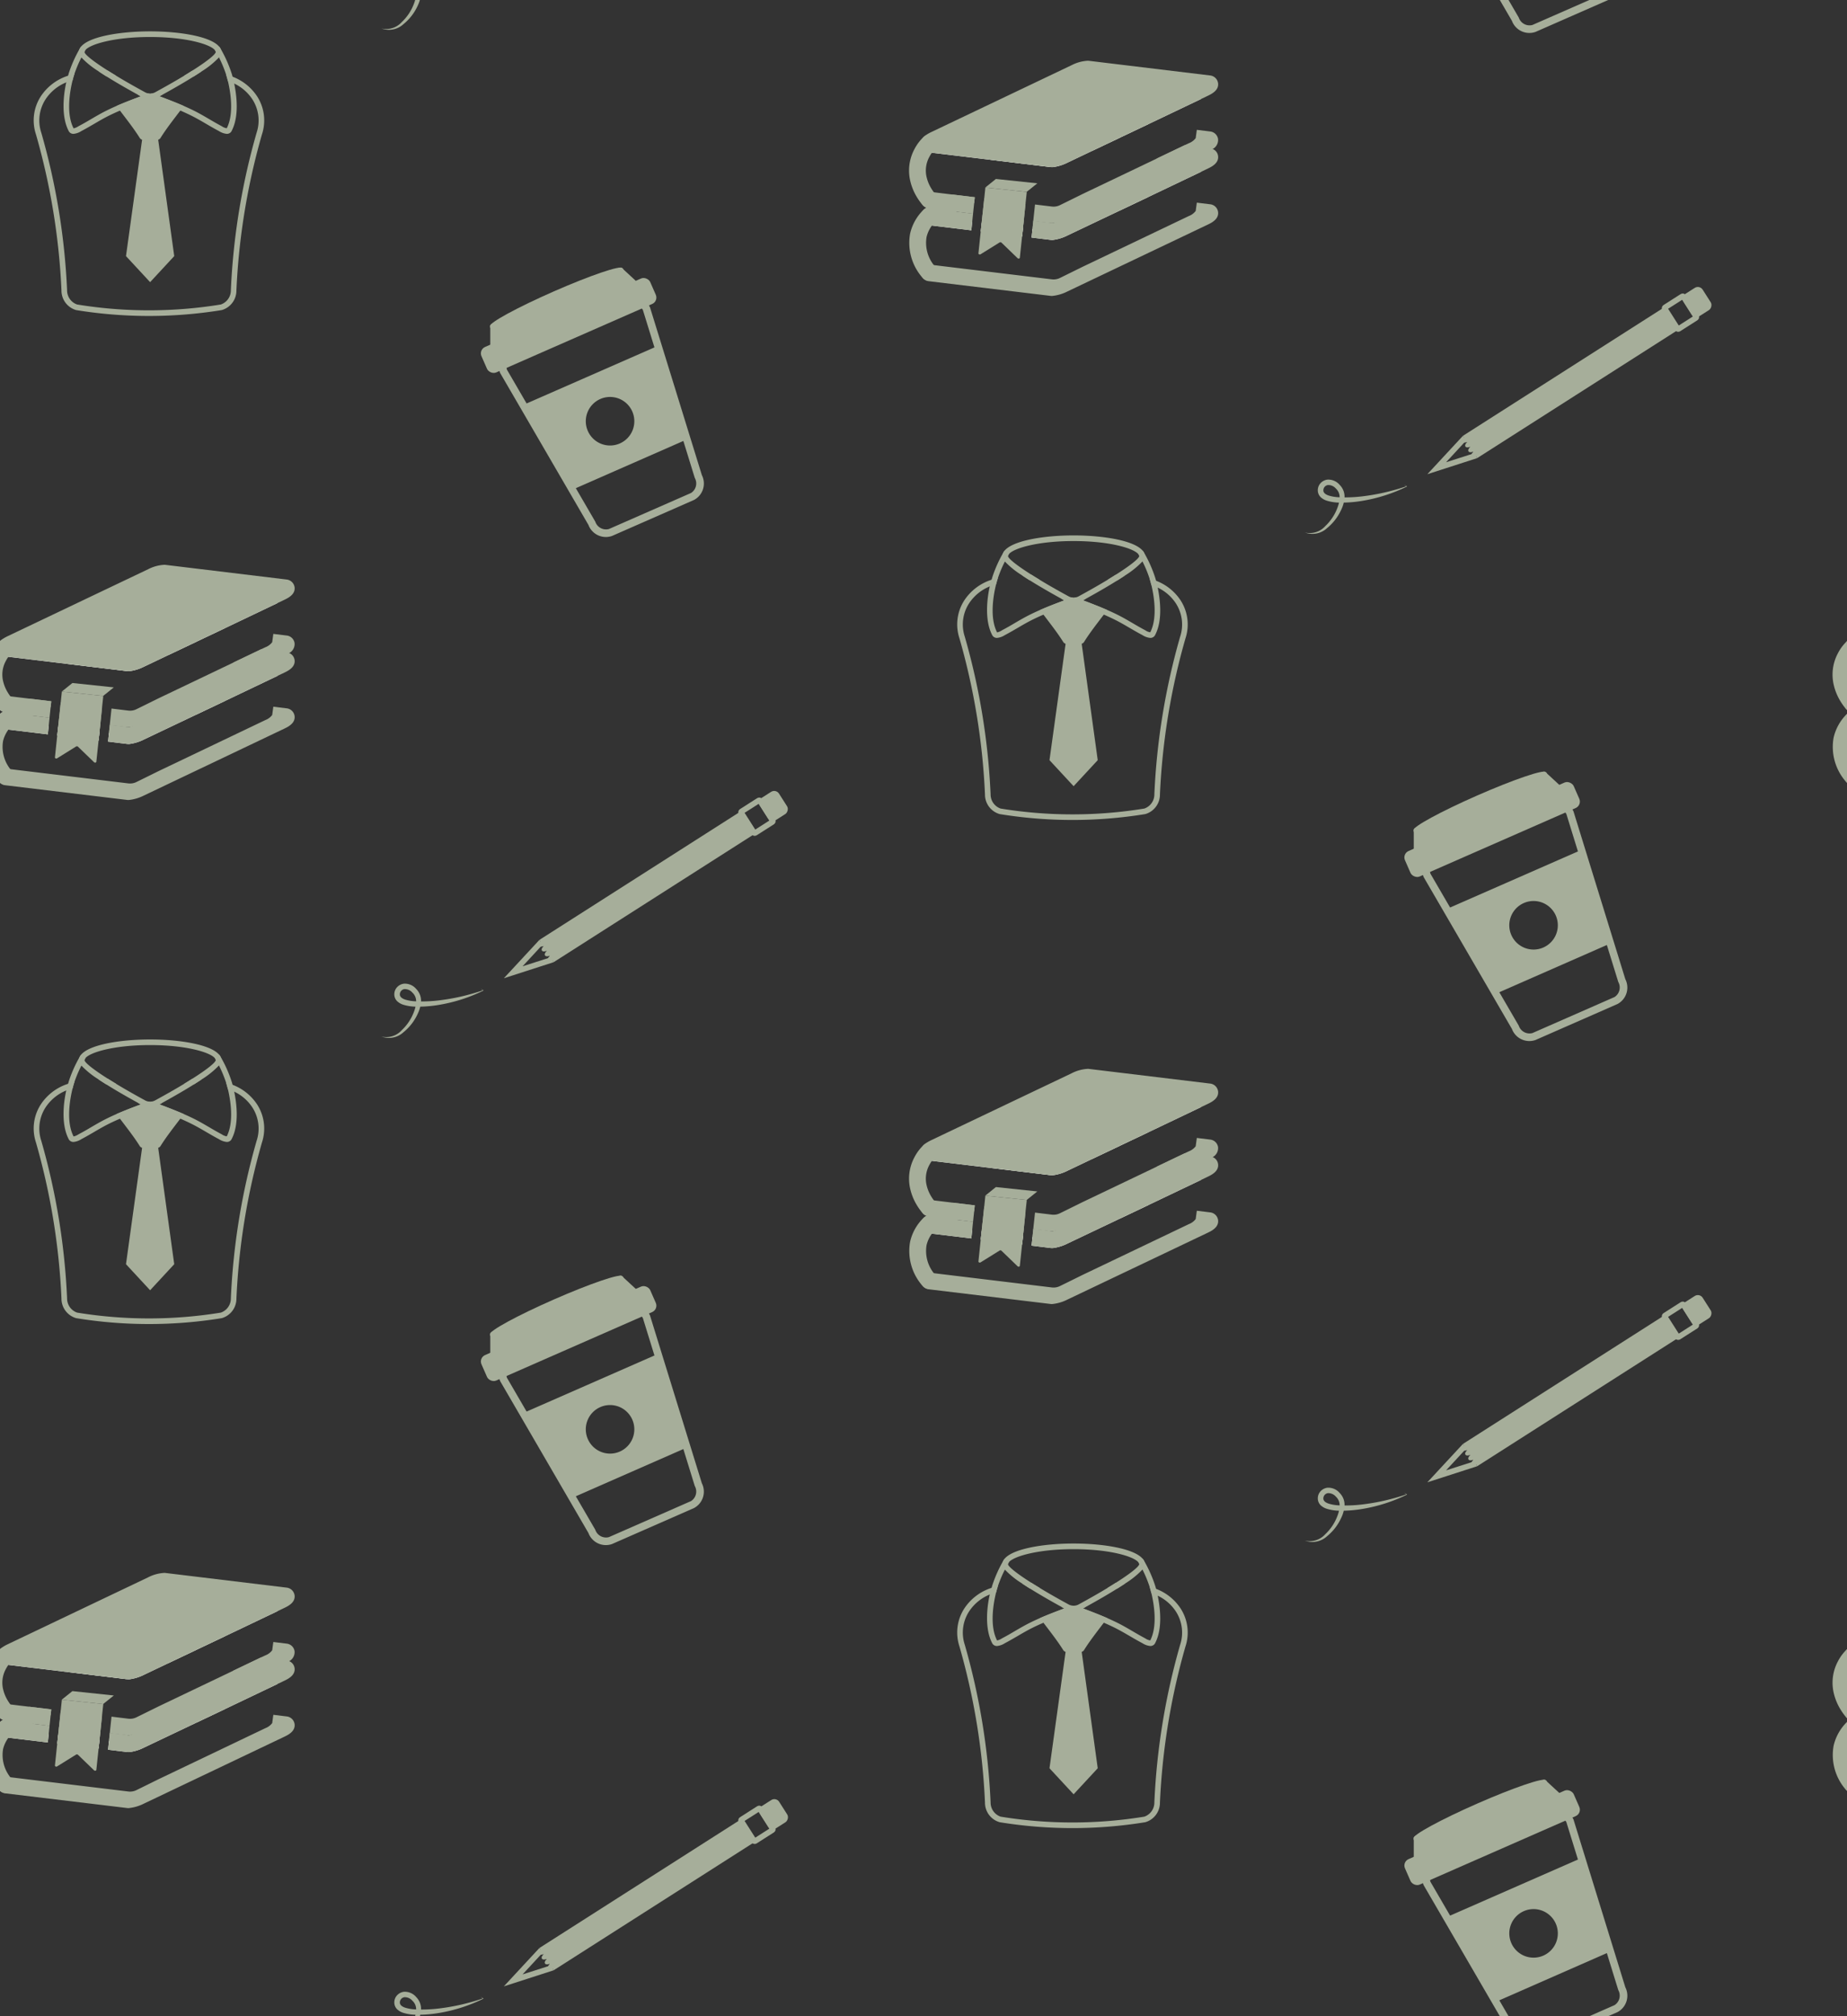 <svg id="Layer_21" data-name="Layer 21" xmlns="http://www.w3.org/2000/svg" viewBox="0 0 330 360">
  <rect x="0" y="0" width="330" height="360" fill="#333333" stroke="none"/>
  <defs>
    <style>
      .cls-1, .cls-4, .cls-5 {
        fill: none;
      }

      .cls-2 {
        fill: #a6ae9a;
      }

      .cls-3 {
        fill: #fff;
      }

      .cls-4, .cls-5 {
        stroke: #a6ae9a;
      }

      .cls-4 {
        stroke-linecap: round;
        stroke-linejoin: round;
        stroke-width: 3px;
      }

      .cls-5 {
        stroke-miterlimit: 10;
      }
    </style>
  </defs>
  <g>
    <rect class="cls-1" width="330" height="360"/>
    <g>
      <g>
        <path class="cls-2" d="M349.614,309.434v.03l-.15,1.44-.04.4.68-.32,2.46-1.17.04-.02Zm-2.62-.29-2.44,1.16-2.59,1.23,5.57.67.09-.04.15-1.46.15-1.45.01-.02-.9-.11Zm18.18-4.6-.54-.07-5.07,2.42.53.06,5.04.61,5.07-2.41Zm17.45,3.24a1.6,1.6,0,0,0-1.42-1.31l-2.37-.29-.2,1.47c0,.01,0,.01-.01.02a2.732,2.732,0,0,1-1.2.89l-18.99,9.07c-1.34.66-2.69,1.33-4.04,1.99a2.578,2.578,0,0,1-1.5.25l-19.89-2.4-2.61-.32a3.727,3.727,0,0,0-.3.26,1.647,1.647,0,0,0-.54,1.48,1.616,1.616,0,0,0,1.43,1.32l21.76,2.62a1.7,1.7,0,0,0,.23.01,7.694,7.694,0,0,0,2.74-.8l25.06-11.93C381.444,309.794,382.844,309.124,382.624,307.784Z"/>
        <path class="cls-3" d="M331.054,308.674l7.65.92-.16,1.53-7.56-.91a1.8,1.8,0,0,1-.95-.45.927.927,0,0,1-.14-.14l-.04-.05.03-.24a.792.792,0,0,1,.89-.69l.15.02Z"/>
        <path class="cls-4" d="M331.038,308.544a7.1,7.1,0,0,0-1.963,3.485,7.9,7.9,0,0,0,1.91,6.612"/>
        <path class="cls-2" d="M354.414,309.344a6.559,6.559,0,0,1-1.33.49.41.41,0,0,1-.11.01l-.37-.05-.04.02-2.46,1.17,2.93.36,1.68.2-.05.39c.69-.23,1.37-.47,2.05-.7a2.659,2.659,0,0,0,1.79-2.17l.19-1.44.05-.34Zm0,0a6.559,6.559,0,0,1-1.33.49.41.41,0,0,1-.11.01l-.37-.05-.04.02-2.46,1.17,2.93.36,1.68.2-.05.39c.69-.23,1.37-.47,2.05-.7a2.659,2.659,0,0,0,1.79-2.17l.19-1.44.05-.34Zm0,0a6.559,6.559,0,0,1-1.33.49.41.41,0,0,1-.11.01l-.37-.05-.04.02-2.46,1.17,2.93.36,1.68.2-.05.39c.69-.23,1.37-.47,2.05-.7a2.659,2.659,0,0,0,1.79-2.17l.19-1.44.05-.34Zm0,0a6.559,6.559,0,0,1-1.33.49,8.089,8.089,0,0,0,2.63-.79l2.98-1.42.05-.34Zm-1.81.45-.04.02.18.02a1.7,1.7,0,0,0,.23.01Zm6.83-15.95a1.148,1.148,0,0,0-.18.01l-.07-.01a.371.371,0,0,0-.09.02,1.431,1.431,0,0,0-.29.01,9.139,9.139,0,0,0-2.33.76l-6.9,3.29-2.56,1.22.52.06,5.04.61,2.11-1.01,3.07-1.46c.11-.05.21-.1.31-.14a6.515,6.515,0,0,1,1.12-.37l.94.11,5.01-2.38.05-.03Zm-20.27,11.37-3.92-.47-3.84,1.83a5.523,5.523,0,0,0-.89.51,1.94,1.94,0,0,0-.94,1.21l-.14.77.42.51.04.05a.927.927,0,0,0,.14.14,1.8,1.8,0,0,0,.95.45l7.56.91.16-1.53.15-1.43v-.02l-3.01-.36,3.21-1.53Zm43.46-7.42a1.567,1.567,0,0,0-.95-1.19,1.42,1.42,0,0,0-.47-.13l-4.54-.55-5.04,2.41,1.49.18,3.22.39-11.7,5.57-5.07,2.42-.82.39-4.33,2.06a6.559,6.559,0,0,1-1.33.49.41.41,0,0,1-.11.01l-.37-.05-2.99-.36v.03l-.15,1.44-.04.4-.12,1.11,3.43.42.18.01h.19a7.927,7.927,0,0,0,2.61-.8l9.42-4.48,5.07-2.41,9.37-4.47.89-.42.31-.15C381.444,299.794,382.844,299.124,382.624,297.794Zm-42.08,10.55-.01.02-.15,1.44-.16,1.52,1.74.21,5.57.67.08.01.01-.05.15-1.46.15-1.45.01-.02-.9-.11Zm13.87,1a6.559,6.559,0,0,1-1.33.49.41.41,0,0,1-.11.01l-.37-.05-.04.02-2.46,1.17,2.93.36,1.68.2-.05.39c.69-.23,1.37-.47,2.05-.7a2.659,2.659,0,0,0,1.79-2.17l.19-1.44.05-.34Zm0,0a6.559,6.559,0,0,1-1.33.49.41.41,0,0,1-.11.01l-.37-.05-.04.02-2.46,1.17,2.93.36,1.68.2-.05.39c.69-.23,1.37-.47,2.05-.7a2.659,2.659,0,0,0,1.79-2.17l.19-1.44.05-.34Zm0,0a6.559,6.559,0,0,1-1.33.49.41.41,0,0,1-.11.01l-.37-.05-.04.02-2.46,1.17,2.93.36,1.68.2-.05.39c.69-.23,1.37-.47,2.05-.7a2.659,2.659,0,0,0,1.79-2.17l.19-1.44.05-.34Zm0,0a6.559,6.559,0,0,1-1.33.49.41.41,0,0,1-.11.01l-.37-.05-.04.02-2.46,1.17,2.93.36,1.68.2-.05.39c.69-.23,1.37-.47,2.05-.7a2.659,2.659,0,0,0,1.79-2.17l.19-1.44.05-.34Z"/>
      </g>
      <g>
        <path class="cls-2" d="M335.244,304.744l-2.24-.27-2.61-.32c-.1.08-.2.16-.3.25a1.64,1.64,0,0,0-.54,1.49,1.579,1.579,0,0,0,.96,1.19,1.491,1.491,0,0,0,.47.13l7.87.95v-.02l.2-1.89.11-1.04Zm47.38-9.96a1.6,1.6,0,0,0-1.42-1.31l-2.37-.29-.2,1.47c0,.01,0,.01-.01.02a2.732,2.732,0,0,1-1.2.89l-.76.36-5.04,2.41-13.19,6.3c-1.34.66-2.69,1.33-4.04,1.99a2.578,2.578,0,0,1-1.5.25l-2.97-.36-.31,2.92v.03l2.95.35.18.02a1.7,1.7,0,0,0,.23.01.41.41,0,0,0,.11-.01,8.089,8.089,0,0,0,2.63-.79l2.98-1.42,1.4-.67,5.08-2.41,14.22-6.78h.01l1.37-.65a6.3,6.3,0,0,0,.9-.51A1.816,1.816,0,0,0,382.624,294.784Zm-42.08,13.56-.01.02,6.46.78.93.11.01-.02.3-2.92-7.38-.9Zm20.89-17.25-1.99-.24a7.036,7.036,0,0,0-2.98.78l-11.91,5.67-2.59,1.23,5.05.61.52.06,2.57-1.22,7.65-3.64a8.172,8.172,0,0,1,1.04-.41,1.556,1.556,0,0,1,.3-.07.86.86,0,0,1,.16-.01l5.88.71.05-.03,5.02-2.38Z"/>
        <path class="cls-3" d="M329.164,302.244a8.381,8.381,0,0,0,.75,1.85l-.17-.02a.8.8,0,0,1-.69-.89Z"/>
        <path class="cls-3" d="M379.954,284.834l-.14,1.08-.24,1.77-9.37,4.47-5.02,2.38-.05.03-5.01,2.38-4.41,2.1a7.927,7.927,0,0,1-2.61.8h-.19l-.18-.01-.16-.02-5.04-.61-.52-.06-5.05-.61-10.98-1.32a1.8,1.8,0,0,1-.95-.45c-.08.13-.17.27-.25.42l.07-.61.03-.24a.792.792,0,0,1,.89-.69l.15.02.13.01,13.5,1.63,2.77.34,2.25.28.53.06,2.93.36,1.68.2-.03.26-.02.13c.69-.23,1.37-.47,2.05-.7a2.626,2.626,0,0,0,1.35-1.03,2.522,2.522,0,0,0,.44-1.14l.29-2.13.01-.06.17-1.28a.512.512,0,0,1,.2-.26,4.56,4.56,0,0,1,1-.64l1.26-.6,13.5-6.45a2.761,2.761,0,0,1,1.47-.24Z"/>
        <path class="cls-4" d="M330.984,305.644a9.4,9.4,0,0,1-.89-1.24c-.06-.1-.12-.2-.18-.31a8.381,8.381,0,0,1-.75-1.85v-.01a6.576,6.576,0,0,1,.62-5.04v-.01c.08-.15.17-.29.25-.42a6.648,6.648,0,0,1,.89-1.1,1.2,1.2,0,0,1,.11-.12"/>
        <path class="cls-2" d="M380.774,287.114l-.31.15-.89.42-9.37,4.47-5.02,2.38-.05.03-5.01,2.38-4.41,2.1a7.927,7.927,0,0,1-2.61.8h-.19l-.18-.01-.16-.02-5.04-.61-.52-.06-5.05-.61-10.98-1.32a1.8,1.8,0,0,1-.95-.45.927.927,0,0,1-.14-.14l-.04-.05-.42-.51.14-.77c.15-.67.68-1.17,1.83-1.72l25.07-11.94a7.112,7.112,0,0,1,2.96-.79l21.77,2.63a1.615,1.615,0,0,1,1.42,1.32C382.844,286.124,381.444,286.794,380.774,287.114Z"/>
      </g>
      <g>
        <rect class="cls-2" x="278.247" y="227.053" width="4.725" height="42.594" transform="translate(222.166 618.491) rotate(-122.537)"/>
        <rect class="cls-5" x="297.969" y="233.836" width="4.544" height="3.979" rx="0.156" transform="translate(262.915 615.78) rotate(-122.537)"/>
        <rect class="cls-2" x="300.87" y="231.906" width="4.707" height="4.034" rx="1.02" transform="translate(269.106 615.368) rotate(-122.537)"/>
        <polygon class="cls-2" points="261.381 257.814 255.021 264.672 263.925 261.802 263.371 260.934 258.368 262.536 261.935 258.683 261.381 257.814 261.381 257.814"/>
        <g>
          <path class="cls-2" d="M263.443,260.515l.555.87c-.438.28-.919.314-1.07.076S263.005,260.8,263.443,260.515Z"/>
          <path class="cls-2" d="M262.892,259.651l.551.864c-.438.28-.919.313-1.071.076S262.454,259.931,262.892,259.651Z"/>
          <path class="cls-2" d="M262.341,258.788l.551.863c-.438.28-.919.314-1.071.076S261.9,259.067,262.341,258.788Z"/>
          <path class="cls-2" d="M261.79,257.924l.551.864c-.438.279-.919.313-1.071.075S261.351,258.2,261.79,257.924Z"/>
        </g>
      </g>
      <path class="cls-2" d="M233.145,275.08a3.733,3.733,0,0,0,3.646-1.148,8.621,8.621,0,0,0,2.176-3.293,5.609,5.609,0,0,0,.384-1.867,2.066,2.066,0,0,0-.662-1.528,1.8,1.8,0,0,0-1.414-.638.947.947,0,0,0-.833.929c-.021.425.352.744.948.945a7.22,7.22,0,0,0,1.9.308,25.656,25.656,0,0,0,4.043-.154,38.432,38.432,0,0,0,7.984-1.822l-.007.07-.439-.333.483.267a.037.037,0,0,1,.014.051.035.035,0,0,1-.016.016l0,0a28.679,28.679,0,0,1-7.907,2.538,22.659,22.659,0,0,1-4.194.322,8.134,8.134,0,0,1-2.168-.336,2.875,2.875,0,0,1-1.081-.6,1.707,1.707,0,0,1-.551-1.284,1.855,1.855,0,0,1,.506-1.269,2.016,2.016,0,0,1,1.193-.614,2.663,2.663,0,0,1,2.229.962,2.972,2.972,0,0,1,.846,2.189,5.764,5.764,0,0,1-.55,2.132A9.068,9.068,0,0,1,237.1,274.3,3.838,3.838,0,0,1,233.145,275.08Z"/>
    </g>
    <g>
      <g>
        <rect class="cls-2" x="113.247" y="317.053" width="4.725" height="42.594" transform="translate(-107.453 617.796) rotate(-122.537)"/>
        <rect class="cls-5" x="132.969" y="323.836" width="4.544" height="3.979" rx="0.156" transform="translate(-66.704 615.085) rotate(-122.537)"/>
        <rect class="cls-2" x="135.87" y="321.906" width="4.707" height="4.034" rx="1.02" transform="translate(-60.513 614.673) rotate(-122.537)"/>
        <polygon class="cls-2" points="96.381 347.814 90.021 354.672 98.925 351.802 98.371 350.934 93.368 352.536 96.935 348.683 96.381 347.814 96.381 347.814"/>
        <g>
          <path class="cls-2" d="M98.443,350.515l.555.87c-.438.28-.919.314-1.07.076S98.005,350.8,98.443,350.515Z"/>
          <path class="cls-2" d="M97.892,349.651l.551.864c-.438.28-.919.313-1.071.076S97.454,349.931,97.892,349.651Z"/>
          <path class="cls-2" d="M97.341,348.788l.551.863c-.438.28-.919.314-1.071.076S96.9,349.067,97.341,348.788Z"/>
          <path class="cls-2" d="M96.79,347.924l.551.864c-.438.279-.919.313-1.071.075S96.351,348.2,96.79,347.924Z"/>
        </g>
      </g>
      <path class="cls-2" d="M68.145,365.08a3.733,3.733,0,0,0,3.646-1.148,8.621,8.621,0,0,0,2.176-3.293,5.609,5.609,0,0,0,.384-1.867,2.066,2.066,0,0,0-.662-1.528,1.8,1.8,0,0,0-1.414-.638.947.947,0,0,0-.833.929c-.021.425.352.744.948.945a7.22,7.22,0,0,0,1.9.308,25.656,25.656,0,0,0,4.043-.154,38.432,38.432,0,0,0,7.984-1.822l-.007.07-.439-.333.483.267a.037.037,0,0,1,.014.051.035.035,0,0,1-.016.016l0,0a28.679,28.679,0,0,1-7.907,2.538,22.659,22.659,0,0,1-4.194.322,8.134,8.134,0,0,1-2.168-.336,2.875,2.875,0,0,1-1.081-.6,1.707,1.707,0,0,1-.551-1.284,1.855,1.855,0,0,1,.506-1.269,2.016,2.016,0,0,1,1.193-.614,2.663,2.663,0,0,1,2.229.962,2.972,2.972,0,0,1,.846,2.189,5.764,5.764,0,0,1-.55,2.132A9.068,9.068,0,0,1,72.1,364.3,3.838,3.838,0,0,1,68.145,365.08Z"/>
      <g>
        <path class="cls-2" d="M199.326,282.633q-.675.435-1.471.916c.586.03,1.166.065,1.751.105.521-.325.981-.626,1.4-.9C200.442,282.708,199.886,282.668,199.326,282.633Zm-16.73.09q.623.42,1.4.906c.59-.035,1.176-.07,1.766-.1q-.8-.48-1.486-.916C183.717,282.643,183.157,282.683,182.6,282.723Zm28.312,4.433a9.1,9.1,0,0,0-4.363-3.462,10.853,10.853,0,0,0-1.16-.38c.03.08.055.16.08.24,0,.015.11.35.24.9a8.29,8.29,0,0,1,1.131.461,7.926,7.926,0,0,1,3.232,2.786,6.946,6.946,0,0,1,.78,6,121.091,121.091,0,0,0-4.6,28.117,2.671,2.671,0,0,1-1.786,2.551,79.882,79.882,0,0,1-25.69,0,2.671,2.671,0,0,1-1.786-2.551,121.037,121.037,0,0,0-4.608-28.132,6.936,6.936,0,0,1,.786-5.989,8.045,8.045,0,0,1,3.677-2.992,8.513,8.513,0,0,1,1.14-.395c.116-.465.2-.745.206-.76.04-.12.075-.235.12-.355a9.657,9.657,0,0,0-1.146.325,9.172,9.172,0,0,0-4.838,3.632,7.892,7.892,0,0,0-.9,6.824,120.212,120.212,0,0,1,4.562,27.887,3.621,3.621,0,0,0,2.627,3.5,81.063,81.063,0,0,0,26.01,0,3.619,3.619,0,0,0,2.622-3.5A120.4,120.4,0,0,1,211.8,294,7.92,7.92,0,0,0,210.908,287.156Z"/>
        <g>
          <path class="cls-2" d="M180.1,279.316a.367.367,0,0,1,.04-.17q-.322.548-.6,1.111a15.285,15.285,0,0,0,3.057,2.466c.561-.04,1.121-.08,1.681-.11C181.521,280.867,180.17,279.732,180.1,279.316Zm0,0a.367.367,0,0,1,.04-.17q-.322.548-.6,1.111a15.285,15.285,0,0,0,3.057,2.466c.561-.04,1.121-.08,1.681-.11C181.521,280.867,180.17,279.732,180.1,279.316Zm24.284-.655c-.04-.065-.08-.135-.125-.2a.172.172,0,0,0-.045-.06c-1.386-1.841-6.919-2.8-12.392-2.8-5.554,0-11.162.986-12.453,2.877a1.677,1.677,0,0,0-.1.18,1.384,1.384,0,0,0-.165.655c0,.155,0,.421.44.941a15.285,15.285,0,0,0,3.057,2.466q.623.42,1.4.906c1.421.895,3.257,1.971,5.618,3.272l.541.3c.095.05.195.1.295.16a2.836,2.836,0,0,0,1.191.345c.06,0,.12,0,.18,0s.13,0,.19,0h0a2.854,2.854,0,0,0,1.176-.345l.3-.165c.18-.1.36-.195.535-.29,2.341-1.291,4.162-2.357,5.578-3.247.521-.325.981-.626,1.4-.9a15.689,15.689,0,0,0,3.112-2.506c.43-.515.43-.776.43-.931A1.44,1.44,0,0,0,204.384,278.661Zm-.84.645c-.08.426-1.441,1.571-4.218,3.327q-.675.435-1.471.916-2.146,1.3-5.143,2.932a1.875,1.875,0,0,1-1.781,0q-3.017-1.644-5.168-2.952-.8-.48-1.486-.916c-2.756-1.746-4.107-2.881-4.177-3.3a.367.367,0,0,1,.04-.17.51.51,0,0,1,.08-.155,0,0,0,0,0,0,0c.765-1.066,5.123-2.381,11.6-2.381,6.539,0,10.921,1.345,11.622,2.416.02.03.035.065.055.095A.527.527,0,0,1,203.544,279.306Zm-19.267,3.307c-2.756-1.746-4.107-2.881-4.177-3.3a.367.367,0,0,1,.04-.17q-.322.548-.6,1.111a15.285,15.285,0,0,0,3.057,2.466q.623.42,1.4.906c.59-.035,1.176-.07,1.766-.1Q184.961,283.049,184.277,282.613Z"/>
          <path class="cls-2" d="M191.827,287.611a.388.388,0,0,1-.11.06l-.075.03-1.061.4c-1.371.521-2.772,1.051-4.148,1.646-.655.281-1.305.576-1.941.891-.915.455-1.816.976-2.681,1.486-.7.4-1.426.83-2.157,1.216l-.13.07a3.131,3.131,0,0,1-1.39.49.943.943,0,0,1-.706-.285.837.837,0,0,1-.16-.23c-1.376-2.632-.92-6.494-.43-8.676.11-.49.225-.895.32-1.185a2.3,2.3,0,0,1,.09-.265l-.015,0a22.874,22.874,0,0,1,2.031-4.593c.025-.05.05-.1.08-.145a.212.212,0,0,1,.025-.035.5.5,0,0,1,.661-.14.49.49,0,0,1,.195.645,0,0,0,0,1,0,0,.071.071,0,0,1-.01.03c-.025.04-.05.085-.07.125q-.322.548-.6,1.111A21.144,21.144,0,0,0,178.3,283.2c-.045.12-.08.235-.12.355,0,.015-.09.3-.206.76-.425,1.706-1.24,5.894.176,8.6a2.743,2.743,0,0,0,.885-.385l.145-.08c.716-.375,1.431-.79,2.121-1.2.881-.515,1.8-1.05,2.742-1.516.58-.29,1.171-.56,1.766-.82,1.441-.63,2.907-1.186,4.343-1.726l.075-.03.59-.225.535-.2a.5.5,0,0,1,.471.055.53.53,0,0,1,.14.16.305.305,0,0,1,.035.07A.5.5,0,0,1,191.827,287.611Z"/>
          <path class="cls-2" d="M206.385,293.385a.876.876,0,0,1-.16.23.946.946,0,0,1-.71.285,3.136,3.136,0,0,1-1.386-.49l-.13-.07c-.73-.386-1.456-.811-2.151-1.216-.871-.51-1.771-1.031-2.687-1.486-.635-.315-1.286-.61-1.941-.9-1.376-.59-2.777-1.12-4.148-1.641l-1.055-.4h0l-.075-.03a.388.388,0,0,1-.11-.06.5.5,0,0,1-.18-.585.305.305,0,0,1,.035-.07.447.447,0,0,1,.145-.16.52.52,0,0,1,.47-.055l.53.2h0l.591.225a.392.392,0,0,0,.07.025c1.436.545,2.9,1.1,4.342,1.731.6.26,1.186.53,1.771.82.946.466,1.861,1,2.742,1.516.69.406,1.406.821,2.116,1.2l.15.08a2.122,2.122,0,0,0,.9.365c1.356-2.641.625-6.664.2-8.445-.13-.55-.235-.885-.24-.9-.025-.08-.05-.16-.08-.24a21.987,21.987,0,0,0-1.271-3.067c-.195-.385-.4-.761-.615-1.131-.02-.03-.035-.065-.055-.095a.5.5,0,0,1,.18-.68.5.5,0,0,1,.59.06.172.172,0,0,1,.045.06.156.156,0,0,1,.045.055c.03.05.055.095.08.145a22.838,22.838,0,0,1,2.036,4.593c.01.035.06.19.125.44.081.29.186.71.291,1.221C207.286,287.041,207.761,290.758,206.385,293.385Z"/>
        </g>
      </g>
      <g>
        <path class="cls-2" d="M197.833,288.92c-.205.28-.41.55-.615.82-1.3,1.711-2.552,3.307-3.547,4.908a.755.755,0,0,1-.726.32,18.617,18.617,0,0,0-2.241,0,.749.749,0,0,1-.725-.32c-1-1.6-2.252-3.192-3.547-4.9-.206-.27-.416-.545-.621-.825,1.441-.631,2.907-1.186,4.343-1.726l-.541-.3c.406.02.806.035,1.206.04.285.01.575.015.861.015h.285c.29,0,.57,0,.86-.015h.005c.4,0,.8-.02,1.2-.04-.175.1-.355.19-.535.29C194.927,287.734,196.392,288.289,197.833,288.92Z"/>
        <polygon class="cls-2" points="196.13 315.729 191.82 320.379 187.51 315.729 190.411 294.779 193.24 294.779 196.13 315.729"/>
      </g>
      <path class="cls-2" d="M289,359.267l-14.66,6.431a3.322,3.322,0,0,1-4.206-1.976l-15.782-27.135a3.712,3.712,0,0,1,2.134-4.778l19.673-8.629a3.713,3.713,0,0,1,4.96,1.665l.027.072,9.249,29.918A3.322,3.322,0,0,1,289,359.267ZM255.579,336.01l15.779,27.132a2.019,2.019,0,0,0,2.439,1.316l14.66-6.43a2.018,2.018,0,0,0,.683-2.686l-.026-.073-9.249-29.912a2.372,2.372,0,0,0-3.162-.938l-19.672,8.63A2.371,2.371,0,0,0,255.579,336.01Z"/>
      <path class="cls-2" d="M257.923,342.551l9.472,14.824,20.037-8.79-4.5-17Zm17.824,6.628a4.335,4.335,0,1,1,2.225-5.7A4.333,4.333,0,0,1,275.747,349.179Z"/>
      <g>
        <rect class="cls-2" x="250.132" y="325.632" width="32.927" height="4.964" rx="1.248" transform="translate(-109.349 134.73) rotate(-23.685)"/>
        <path class="cls-2" d="M279.065,321.75l-25.6,11.228a.653.653,0,0,1-.869-.305l0-4.087a.6.6,0,0,1,.307-.787l22.734-9.972a.6.6,0,0,1,.787.307l3,2.77A.653.653,0,0,1,279.065,321.75Z"/>
        <ellipse class="cls-2" cx="264.371" cy="323.043" rx="12.862" ry="1.096" transform="translate(-107.5 133.409) rotate(-23.685)"/>
      </g>
    </g>
    <g>
      <g>
        <path class="cls-2" d="M19.614,309.434v.03l-.15,1.44-.04.4.68-.32,2.46-1.17.04-.02Zm-2.62-.29-2.44,1.16-2.59,1.23,5.57.67.09-.04.15-1.46.15-1.45.01-.02-.9-.11Zm18.18-4.6-.54-.07-5.07,2.42.53.06,5.04.61,5.07-2.41Zm17.45,3.24a1.6,1.6,0,0,0-1.42-1.31l-2.37-.29-.2,1.47c0,.01,0,.01-.01.02a2.732,2.732,0,0,1-1.2.89l-18.99,9.07c-1.34.66-2.69,1.33-4.04,1.99a2.578,2.578,0,0,1-1.5.25L3,317.474l-2.61-.32a3.727,3.727,0,0,0-.3.26,1.647,1.647,0,0,0-.54,1.48,1.616,1.616,0,0,0,1.43,1.32l21.76,2.62a1.7,1.7,0,0,0,.23.01,7.694,7.694,0,0,0,2.74-.8l25.06-11.93C51.444,309.794,52.844,309.124,52.624,307.784Z"/>
        <path class="cls-3" d="M1.054,308.674l7.65.92-.16,1.53-7.56-.91a1.8,1.8,0,0,1-.95-.45.927.927,0,0,1-.14-.14l-.04-.05.03-.24a.792.792,0,0,1,.89-.69l.15.02Z"/>
        <polygon class="cls-3" points="17.324 310.644 17.774 310.704 17.624 312.164 17.614 312.214 17.534 312.204 11.964 311.534 10.224 311.324 10.384 309.804 14.554 310.304 17.324 310.644"/>
        <path class="cls-3" d="M49.954,297.834l-.14,1.08-.24,1.77-9.37,4.47-5.07,2.41-9.42,4.48a7.927,7.927,0,0,1-2.61.8h-.19l-.18-.01-3.43-.42.12-1.11.04-.4.64.08,2.93.36,1.68.2-.05.39c.69-.23,1.37-.47,2.05-.7a2.659,2.659,0,0,0,1.79-2.17l.19-1.44.05-.34.05-.35a2.481,2.481,0,0,1,.39-.09l.38.05,5.07-2.42,11.7-5.57-3.22-.39,1.82-.87a2.761,2.761,0,0,1,1.47-.24l2.99.36h.01Z"/>
        <path class="cls-4" d="M1.038,308.544a7.1,7.1,0,0,0-1.963,3.485,7.9,7.9,0,0,0,1.91,6.612"/>
        <path class="cls-2" d="M24.414,309.344a6.559,6.559,0,0,1-1.33.49.41.41,0,0,1-.11.01l-.37-.05-.04.02-2.46,1.17,2.93.36,1.68.2-.05.39c.69-.23,1.37-.47,2.05-.7a2.659,2.659,0,0,0,1.79-2.17l.19-1.44.05-.34Zm0,0a6.559,6.559,0,0,1-1.33.49.41.41,0,0,1-.11.01l-.37-.05-.04.02-2.46,1.17,2.93.36,1.68.2-.05.39c.69-.23,1.37-.47,2.05-.7a2.659,2.659,0,0,0,1.79-2.17l.19-1.44.05-.34Zm0,0a6.559,6.559,0,0,1-1.33.49.41.41,0,0,1-.11.01l-.37-.05-.04.02-2.46,1.17,2.93.36,1.68.2-.05.39c.69-.23,1.37-.47,2.05-.7a2.659,2.659,0,0,0,1.79-2.17l.19-1.44.05-.34Zm0,0a6.559,6.559,0,0,1-1.33.49,8.089,8.089,0,0,0,2.63-.79l2.98-1.42.05-.34Zm-1.81.45-.04.02.18.02a1.7,1.7,0,0,0,.23.01Zm6.83-15.95a1.148,1.148,0,0,0-.18.01l-.07-.01a.371.371,0,0,0-.09.02,1.431,1.431,0,0,0-.29.01,9.139,9.139,0,0,0-2.33.76l-6.9,3.29-2.56,1.22.52.06,5.04.61,2.11-1.01,3.07-1.46c.11-.05.21-.1.31-.14a6.515,6.515,0,0,1,1.12-.37l.94.11,5.01-2.38.05-.03Zm-20.27,11.37-3.92-.47-3.84,1.83a5.523,5.523,0,0,0-.89.51,1.94,1.94,0,0,0-.94,1.21l-.14.77.42.51.04.05a.927.927,0,0,0,.14.14,1.8,1.8,0,0,0,.95.45l7.56.91.16-1.53.15-1.43v-.02l-3.01-.36,3.21-1.53Zm43.46-7.42a1.567,1.567,0,0,0-.95-1.19,1.42,1.42,0,0,0-.47-.13l-4.54-.55-5.04,2.41,1.49.18,3.22.39-11.7,5.57-5.07,2.42-.82.39-4.33,2.06a6.559,6.559,0,0,1-1.33.49.41.41,0,0,1-.11.01l-.37-.05-2.99-.36v.03l-.15,1.44-.04.4-.12,1.11,3.43.42.18.01h.19a7.927,7.927,0,0,0,2.61-.8l9.42-4.48,5.07-2.41,9.37-4.47.89-.42.31-.15C51.444,299.794,52.844,299.124,52.624,297.794Zm-42.08,10.55-.01.02-.15,1.44-.16,1.52,1.74.21,5.57.67.08.01.01-.05.15-1.46.15-1.45.01-.02-.9-.11Zm13.87,1a6.559,6.559,0,0,1-1.33.49.41.41,0,0,1-.11.01l-.37-.05-.04.02-2.46,1.17,2.93.36,1.68.2-.05.39c.69-.23,1.37-.47,2.05-.7a2.659,2.659,0,0,0,1.79-2.17l.19-1.44.05-.34Zm0,0a6.559,6.559,0,0,1-1.33.49.41.41,0,0,1-.11.01l-.37-.05-.04.02-2.46,1.17,2.93.36,1.68.2-.05.39c.69-.23,1.37-.47,2.05-.7a2.659,2.659,0,0,0,1.79-2.17l.19-1.44.05-.34Zm0,0a6.559,6.559,0,0,1-1.33.49.41.41,0,0,1-.11.01l-.37-.05-.04.02-2.46,1.17,2.93.36,1.68.2-.05.39c.69-.23,1.37-.47,2.05-.7a2.659,2.659,0,0,0,1.79-2.17l.19-1.44.05-.34Zm0,0a6.559,6.559,0,0,1-1.33.49.41.41,0,0,1-.11.01l-.37-.05-.04.02-2.46,1.17,2.93.36,1.68.2-.05.39c.69-.23,1.37-.47,2.05-.7a2.659,2.659,0,0,0,1.79-2.17l.19-1.44.05-.34Z"/>
      </g>
      <g>
        <path class="cls-2" d="M5.244,304.744,3,304.474l-2.61-.32c-.1.08-.2.16-.3.25a1.64,1.64,0,0,0-.54,1.49,1.579,1.579,0,0,0,.96,1.19,1.491,1.491,0,0,0,.47.13l7.87.95v-.02l.2-1.89.11-1.04Zm47.38-9.96a1.6,1.6,0,0,0-1.42-1.31l-2.37-.29-.2,1.47c0,.01,0,.01-.01.02a2.732,2.732,0,0,1-1.2.89l-.76.36-5.04,2.41-13.19,6.3c-1.34.66-2.69,1.33-4.04,1.99a2.578,2.578,0,0,1-1.5.25l-2.97-.36-.31,2.92v.03l2.95.35.18.02a1.7,1.7,0,0,0,.23.01.41.41,0,0,0,.11-.01,8.089,8.089,0,0,0,2.63-.79l2.98-1.42,1.4-.67,5.08-2.41,14.22-6.78h.01l1.37-.65a6.3,6.3,0,0,0,.9-.51A1.816,1.816,0,0,0,52.624,294.784Zm-42.08,13.56-.01.02,6.46.78.93.11.01-.02.3-2.92-7.38-.9Zm20.89-17.25-1.99-.24a7.036,7.036,0,0,0-2.98.78l-11.91,5.67-2.59,1.23,5.05.61.52.06,2.57-1.22,7.65-3.64a8.172,8.172,0,0,1,1.04-.41,1.556,1.556,0,0,1,.3-.07.86.86,0,0,1,.16-.01l5.88.71.05-.03,5.02-2.38Z"/>
        <path class="cls-3" d="M49.954,284.834l-.14,1.08-.24,1.77-9.37,4.47-5.02,2.38-.05.03-5.01,2.38-4.41,2.1a7.927,7.927,0,0,1-2.61.8h-.19l-.18-.01-.16-.02-5.04-.61-.52-.06-5.05-.61-10.98-1.32a1.8,1.8,0,0,1-.95-.45c-.08.13-.17.27-.25.42l.07-.61.03-.24a.792.792,0,0,1,.89-.69l.15.02.13.01,13.5,1.63,2.77.34,2.25.28.53.06,2.93.36,1.68.2-.03.26-.02.13c.69-.23,1.37-.47,2.05-.7a2.626,2.626,0,0,0,1.35-1.03,2.522,2.522,0,0,0,.44-1.14l.29-2.13.01-.06.17-1.28a.512.512,0,0,1,.2-.26,4.56,4.56,0,0,1,1-.64l1.26-.6,13.5-6.45a2.761,2.761,0,0,1,1.47-.24Z"/>
        <path class="cls-4" d="M.984,305.644a9.4,9.4,0,0,1-.89-1.24c-.06-.1-.12-.2-.18-.31a8.381,8.381,0,0,1-.75-1.85v-.01a6.576,6.576,0,0,1,.62-5.04v-.01c.08-.15.17-.29.25-.42a6.648,6.648,0,0,1,.89-1.1,1.2,1.2,0,0,1,.11-.12"/>
        <path class="cls-2" d="M50.774,287.114l-.31.15-.89.42-9.37,4.47-5.02,2.38-.05.03-5.01,2.38-4.41,2.1a7.927,7.927,0,0,1-2.61.8h-.19l-.18-.01-.16-.02-5.04-.61-.52-.06-5.05-.61-10.98-1.32a1.8,1.8,0,0,1-.95-.45.927.927,0,0,1-.14-.14l-.04-.05-.42-.51.14-.77c.15-.67.68-1.17,1.83-1.72l25.07-11.94a7.112,7.112,0,0,1,2.96-.79l21.77,2.63a1.615,1.615,0,0,1,1.42,1.32C52.844,286.124,51.444,286.794,50.774,287.114Z"/>
      </g>
      <g>
        <path class="cls-2" d="M18.454,304.264l-.22,2.05-.3,2.92-.01.02-.15,1.45-.15,1.46-.01.05-.4,3.8c-.01.16-.27.21-.4.09l-2.89-2.79a.289.289,0,0,0-.32-.03l-3.41,2.12c-.16.1-.39-.01-.38-.17l.41-3.91.16-1.52.15-1.44.01-.02.31-2.93.2-1.93,7.38.78Z"/>
        <polygon class="cls-2" points="20.334 302.734 18.794 303.974 18.784 303.974 18.434 304.264 11.054 303.484 11.034 303.484 11.384 303.204 12.934 301.954 20.334 302.734"/>
      </g>
      <g>
        <path class="cls-2" d="M34.326,192.633q-.675.435-1.471.916c.586.03,1.166.065,1.751.1.521-.325.981-.626,1.4-.9C35.442,192.708,34.886,192.668,34.326,192.633Zm-16.73.09q.622.42,1.4.906c.59-.035,1.176-.07,1.766-.1q-.8-.48-1.486-.916C18.717,192.643,18.157,192.683,17.6,192.723Zm28.312,4.433a9.1,9.1,0,0,0-4.363-3.462,10.853,10.853,0,0,0-1.16-.38c.03.08.055.16.08.24,0,.015.11.35.24.9a8.29,8.29,0,0,1,1.131.461,7.926,7.926,0,0,1,3.232,2.786,6.946,6.946,0,0,1,.78,6,121.091,121.091,0,0,0-4.6,28.117,2.671,2.671,0,0,1-1.786,2.551,79.882,79.882,0,0,1-25.69,0,2.671,2.671,0,0,1-1.786-2.551A121.037,121.037,0,0,0,7.375,203.69a6.936,6.936,0,0,1,.786-5.989,8.045,8.045,0,0,1,3.677-2.992,8.513,8.513,0,0,1,1.14-.4c.116-.465.2-.745.206-.76.04-.12.075-.235.12-.355a9.657,9.657,0,0,0-1.146.325,9.172,9.172,0,0,0-4.838,3.632,7.892,7.892,0,0,0-.9,6.824,120.212,120.212,0,0,1,4.562,27.887,3.621,3.621,0,0,0,2.627,3.5,81.063,81.063,0,0,0,26.01,0,3.619,3.619,0,0,0,2.622-3.5A120.4,120.4,0,0,1,46.8,204,7.92,7.92,0,0,0,45.908,197.156Z"/>
        <g>
          <path class="cls-2" d="M15.1,189.316a.367.367,0,0,1,.04-.17q-.322.548-.6,1.111a15.285,15.285,0,0,0,3.057,2.466c.561-.04,1.121-.08,1.681-.11C16.521,190.867,15.17,189.732,15.1,189.316Zm0,0a.367.367,0,0,1,.04-.17q-.322.548-.6,1.111a15.285,15.285,0,0,0,3.057,2.466c.561-.04,1.121-.08,1.681-.11C16.521,190.867,15.17,189.732,15.1,189.316Zm24.284-.655c-.04-.065-.08-.135-.125-.2a.172.172,0,0,0-.045-.06c-1.386-1.841-6.919-2.8-12.392-2.8-5.554,0-11.162.986-12.453,2.877a1.677,1.677,0,0,0-.105.18,1.384,1.384,0,0,0-.165.655c0,.155,0,.421.44.941a15.285,15.285,0,0,0,3.057,2.466q.622.42,1.4.906c1.421.9,3.257,1.971,5.618,3.272l.541.295c.1.05.2.1.3.16a2.836,2.836,0,0,0,1.191.345c.06,0,.12,0,.18,0s.13,0,.19,0h0a2.854,2.854,0,0,0,1.176-.345l.3-.165c.18-.1.36-.195.535-.29,2.341-1.291,4.162-2.357,5.578-3.247.521-.325.981-.626,1.4-.9a15.689,15.689,0,0,0,3.112-2.506c.43-.515.43-.776.43-.931A1.44,1.44,0,0,0,39.384,188.661Zm-.84.645c-.08.426-1.441,1.571-4.218,3.327q-.675.435-1.471.916-2.146,1.3-5.143,2.932a1.875,1.875,0,0,1-1.781,0q-3.016-1.644-5.168-2.952-.8-.48-1.486-.916c-2.756-1.746-4.107-2.881-4.177-3.3a.367.367,0,0,1,.04-.17.51.51,0,0,1,.08-.155,0,0,0,0,0,0-.005c.765-1.066,5.123-2.381,11.6-2.381,6.539,0,10.921,1.345,11.622,2.416.02.03.035.065.055.1A.527.527,0,0,1,38.544,189.306Zm-19.267,3.307c-2.756-1.746-4.107-2.881-4.177-3.3a.367.367,0,0,1,.04-.17q-.322.548-.6,1.111a15.285,15.285,0,0,0,3.057,2.466q.622.42,1.4.906c.59-.035,1.176-.07,1.766-.1Q19.961,193.049,19.277,192.613Z"/>
          <path class="cls-2" d="M26.827,197.611a.388.388,0,0,1-.11.06l-.075.03-1.061.4c-1.371.521-2.772,1.051-4.148,1.646-.655.281-1.3.576-1.941.891-.915.455-1.816.976-2.681,1.486-.7.405-1.426.83-2.157,1.216l-.13.07a3.131,3.131,0,0,1-1.39.49.943.943,0,0,1-.706-.285.837.837,0,0,1-.16-.23c-1.376-2.632-.92-6.494-.43-8.676.11-.49.225-.9.32-1.185a2.3,2.3,0,0,1,.09-.265l-.015,0a22.874,22.874,0,0,1,2.031-4.593c.025-.05.05-.095.08-.145a.212.212,0,0,1,.025-.035.5.5,0,0,1,.661-.14.49.49,0,0,1,.2.645,0,0,0,0,1,0,.005.071.071,0,0,1-.01.03c-.025.04-.05.085-.07.125q-.322.548-.6,1.111A21.144,21.144,0,0,0,13.3,193.2c-.045.12-.08.235-.12.355,0,.015-.09.295-.206.76-.425,1.706-1.24,5.894.176,8.605a2.743,2.743,0,0,0,.885-.385l.145-.08c.716-.375,1.431-.79,2.121-1.2.881-.515,1.8-1.05,2.742-1.516.58-.29,1.171-.56,1.766-.82,1.441-.63,2.907-1.186,4.343-1.726l.075-.03.59-.225.535-.2a.5.5,0,0,1,.471.055.53.53,0,0,1,.14.16.305.305,0,0,1,.035.07A.5.5,0,0,1,26.827,197.611Z"/>
          <path class="cls-2" d="M41.385,203.385a.876.876,0,0,1-.16.23.946.946,0,0,1-.71.285,3.136,3.136,0,0,1-1.386-.49l-.13-.07c-.73-.386-1.456-.811-2.151-1.216-.871-.51-1.771-1.031-2.687-1.486-.635-.315-1.286-.61-1.941-.9-1.376-.59-2.777-1.12-4.148-1.641l-1.055-.4h0l-.075-.03a.388.388,0,0,1-.11-.06.5.5,0,0,1-.18-.585.305.305,0,0,1,.035-.07.447.447,0,0,1,.145-.16.52.52,0,0,1,.47-.055l.53.2h0l.591.225a.392.392,0,0,0,.07.025c1.436.545,2.9,1.1,4.342,1.731.6.26,1.186.53,1.771.82.946.466,1.861,1,2.742,1.516.69.406,1.406.821,2.116,1.2l.15.08a2.122,2.122,0,0,0,.9.365c1.356-2.641.625-6.664.2-8.445-.13-.55-.235-.885-.24-.9-.025-.08-.05-.16-.08-.24a21.987,21.987,0,0,0-1.271-3.067c-.2-.385-.4-.761-.615-1.131-.02-.03-.035-.065-.055-.1a.5.5,0,0,1,.18-.68.5.5,0,0,1,.59.06.172.172,0,0,1,.045.06.156.156,0,0,1,.045.055c.03.05.055.095.08.145a22.838,22.838,0,0,1,2.036,4.593c.01.035.06.19.125.44.081.29.186.71.291,1.221C42.286,197.041,42.761,200.758,41.385,203.385Z"/>
        </g>
      </g>
      <g>
        <path class="cls-2" d="M32.833,198.92c-.2.28-.41.55-.615.82-1.3,1.711-2.552,3.307-3.547,4.908a.755.755,0,0,1-.726.32,18.617,18.617,0,0,0-2.241,0,.749.749,0,0,1-.725-.32c-1-1.6-2.252-3.192-3.547-4.9-.206-.27-.416-.545-.621-.825,1.441-.631,2.907-1.186,4.343-1.726l-.541-.295c.406.02.806.035,1.206.04.285.01.575.015.861.015h.285c.29,0,.57,0,.86-.015h0c.4,0,.8-.02,1.2-.04-.175.095-.355.19-.535.29C29.927,197.734,31.392,198.289,32.833,198.92Z"/>
        <polygon class="cls-2" points="31.13 225.729 26.82 230.379 22.51 225.729 25.411 204.779 28.24 204.779 31.13 225.729"/>
      </g>
      <path class="cls-2" d="M124,269.267l-14.66,6.431a3.322,3.322,0,0,1-4.206-1.976L89.353,246.587a3.712,3.712,0,0,1,2.134-4.778l19.673-8.629a3.713,3.713,0,0,1,4.96,1.665l.027.072,9.249,29.918A3.322,3.322,0,0,1,124,269.267ZM90.579,246.01l15.779,27.132a2.019,2.019,0,0,0,2.439,1.316l14.66-6.43a2.018,2.018,0,0,0,.683-2.686l-.026-.073-9.249-29.912a2.372,2.372,0,0,0-3.162-.938l-19.672,8.63A2.371,2.371,0,0,0,90.579,246.01Z"/>
      <path class="cls-2" d="M92.923,252.551l9.472,14.824,20.037-8.79-4.5-17Zm17.824,6.628a4.335,4.335,0,1,1,2.225-5.7A4.333,4.333,0,0,1,110.747,259.179Z"/>
      <g>
        <rect class="cls-2" x="85.132" y="235.632" width="32.927" height="4.964" rx="1.248" transform="translate(-87.094 60.868) rotate(-23.685)"/>
        <path class="cls-2" d="M114.065,231.75l-25.6,11.228a.653.653,0,0,1-.869-.305l0-4.087a.6.6,0,0,1,.307-.787l22.734-9.972a.6.6,0,0,1,.787.307l3,2.77A.653.653,0,0,1,114.065,231.75Z"/>
        <ellipse class="cls-2" cx="99.371" cy="233.043" rx="12.862" ry="1.096" transform="translate(-85.244 59.547) rotate(-23.685)"/>
      </g>
    </g>
    <g>
      <g>
        <path class="cls-2" d="M349.614,129.434v.03l-.15,1.44-.04.4.68-.32,2.46-1.17.04-.02Zm-2.62-.29-2.44,1.16-2.59,1.23,5.57.67.09-.04.15-1.46.15-1.45.01-.02-.9-.11Zm18.18-4.6-.54-.07-5.07,2.42.53.06,5.04.61,5.07-2.41Zm17.45,3.24a1.6,1.6,0,0,0-1.42-1.31l-2.37-.29-.2,1.47c0,.01,0,.01-.01.02a2.732,2.732,0,0,1-1.2.89l-18.99,9.07c-1.34.66-2.69,1.33-4.04,1.99a2.578,2.578,0,0,1-1.5.25l-19.89-2.4-2.61-.32a3.727,3.727,0,0,0-.3.26,1.647,1.647,0,0,0-.54,1.48,1.616,1.616,0,0,0,1.43,1.32l21.76,2.62a1.7,1.7,0,0,0,.23.01,7.694,7.694,0,0,0,2.74-.8l25.06-11.93C381.444,129.794,382.844,129.124,382.624,127.784Z"/>
        <path class="cls-3" d="M331.054,128.674l7.65.92-.16,1.53-7.56-.91a1.8,1.8,0,0,1-.95-.45.927.927,0,0,1-.14-.14l-.04-.05.03-.24a.792.792,0,0,1,.89-.69l.15.02Z"/>
        <path class="cls-4" d="M331.038,128.544a7.1,7.1,0,0,0-1.963,3.485,7.9,7.9,0,0,0,1.91,6.612"/>
        <path class="cls-2" d="M354.414,129.344a6.559,6.559,0,0,1-1.33.49.41.41,0,0,1-.11.01l-.37-.05-.04.02-2.46,1.17,2.93.36,1.68.2-.05.39c.69-.23,1.37-.47,2.05-.7a2.659,2.659,0,0,0,1.79-2.17l.19-1.44.05-.34Zm0,0a6.559,6.559,0,0,1-1.33.49.41.41,0,0,1-.11.01l-.37-.05-.04.02-2.46,1.17,2.93.36,1.68.2-.05.39c.69-.23,1.37-.47,2.05-.7a2.659,2.659,0,0,0,1.79-2.17l.19-1.44.05-.34Zm0,0a6.559,6.559,0,0,1-1.33.49.41.41,0,0,1-.11.01l-.37-.05-.04.02-2.46,1.17,2.93.36,1.68.2-.05.39c.69-.23,1.37-.47,2.05-.7a2.659,2.659,0,0,0,1.79-2.17l.19-1.44.05-.34Zm0,0a6.559,6.559,0,0,1-1.33.49,8.089,8.089,0,0,0,2.63-.79l2.98-1.42.05-.34Zm-1.81.45-.04.02.18.02a1.7,1.7,0,0,0,.23.01Zm6.83-15.95a1.148,1.148,0,0,0-.18.01l-.07-.01a.371.371,0,0,0-.09.02,1.431,1.431,0,0,0-.29.01,9.139,9.139,0,0,0-2.33.76l-6.9,3.29-2.56,1.22.52.06,5.04.61,2.11-1.01,3.07-1.46c.11-.05.21-.1.31-.14a6.515,6.515,0,0,1,1.12-.37l.94.11,5.01-2.38.05-.03Zm-20.27,11.37-3.92-.47-3.84,1.83a5.523,5.523,0,0,0-.89.51,1.94,1.94,0,0,0-.94,1.21l-.14.77.42.51.04.05a.927.927,0,0,0,.14.14,1.8,1.8,0,0,0,.95.45l7.56.91.16-1.53.15-1.43v-.02l-3.01-.36,3.21-1.53Zm43.46-7.42a1.567,1.567,0,0,0-.95-1.19,1.42,1.42,0,0,0-.47-.13l-4.54-.55-5.04,2.41,1.49.18,3.22.39-11.7,5.57-5.07,2.42-.82.39-4.33,2.06a6.559,6.559,0,0,1-1.33.49.41.41,0,0,1-.11.01l-.37-.05-2.99-.36v.03l-.15,1.44-.04.4-.12,1.11,3.43.42.18.01h.19a7.927,7.927,0,0,0,2.61-.8l9.42-4.48,5.07-2.41,9.37-4.47.89-.42.31-.15C381.444,119.794,382.844,119.124,382.624,117.794Zm-42.08,10.55-.01.02-.15,1.44-.16,1.52,1.74.21,5.57.67.08.01.01-.05.15-1.46.15-1.45.01-.02-.9-.11Zm13.87,1a6.559,6.559,0,0,1-1.33.49.41.41,0,0,1-.11.01l-.37-.05-.04.02-2.46,1.17,2.93.36,1.68.2-.05.39c.69-.23,1.37-.47,2.05-.7a2.659,2.659,0,0,0,1.79-2.17l.19-1.44.05-.34Zm0,0a6.559,6.559,0,0,1-1.33.49.41.41,0,0,1-.11.01l-.37-.05-.04.02-2.46,1.17,2.93.36,1.68.2-.05.39c.69-.23,1.37-.47,2.05-.7a2.659,2.659,0,0,0,1.79-2.17l.19-1.44.05-.34Zm0,0a6.559,6.559,0,0,1-1.33.49.41.41,0,0,1-.11.01l-.37-.05-.04.02-2.46,1.17,2.93.36,1.68.2-.05.39c.69-.23,1.37-.47,2.05-.7a2.659,2.659,0,0,0,1.79-2.17l.19-1.44.05-.34Zm0,0a6.559,6.559,0,0,1-1.33.49.41.41,0,0,1-.11.01l-.37-.05-.04.02-2.46,1.17,2.93.36,1.68.2-.05.39c.69-.23,1.37-.47,2.05-.7a2.659,2.659,0,0,0,1.79-2.17l.19-1.44.05-.34Z"/>
      </g>
      <g>
        <path class="cls-2" d="M335.244,124.744l-2.24-.27-2.61-.32c-.1.08-.2.16-.3.25a1.64,1.64,0,0,0-.54,1.49,1.579,1.579,0,0,0,.96,1.19,1.491,1.491,0,0,0,.47.13l7.87.95v-.02l.2-1.89.11-1.04Zm47.38-9.96a1.6,1.6,0,0,0-1.42-1.31l-2.37-.29-.2,1.47c0,.01,0,.01-.01.02a2.732,2.732,0,0,1-1.2.89l-.76.36-5.04,2.41-13.19,6.3c-1.34.66-2.69,1.33-4.04,1.99a2.578,2.578,0,0,1-1.5.25l-2.97-.36-.31,2.92v.03l2.95.35.18.02a1.7,1.7,0,0,0,.23.01.41.41,0,0,0,.11-.01,8.089,8.089,0,0,0,2.63-.79l2.98-1.42,1.4-.67,5.08-2.41,14.22-6.78h.01l1.37-.65a6.3,6.3,0,0,0,.9-.51A1.816,1.816,0,0,0,382.624,114.784Zm-42.08,13.56-.01.02,6.46.78.93.11.01-.02.3-2.92-7.38-.9Zm20.89-17.25-1.99-.24a7.036,7.036,0,0,0-2.98.78l-11.91,5.67-2.59,1.23,5.05.61.52.06,2.57-1.22,7.65-3.64a8.172,8.172,0,0,1,1.04-.41,1.556,1.556,0,0,1,.3-.07.86.86,0,0,1,.16-.01l5.88.71.05-.03,5.02-2.38Z"/>
        <path class="cls-3" d="M329.164,122.244a8.381,8.381,0,0,0,.75,1.85l-.17-.02a.8.8,0,0,1-.69-.89Z"/>
        <path class="cls-3" d="M379.954,104.834l-.14,1.08-.24,1.77-9.37,4.47-5.02,2.38-.05.03-5.01,2.38-4.41,2.1a7.927,7.927,0,0,1-2.61.8h-.19l-.18-.01-.16-.02-5.04-.61-.52-.06-5.05-.61-10.98-1.32a1.8,1.8,0,0,1-.95-.45c-.08.13-.17.27-.25.42l.07-.61.03-.24a.792.792,0,0,1,.89-.69l.15.02.13.01,13.5,1.63,2.77.34,2.25.28.53.06,2.93.36,1.68.2-.03.26-.02.13c.69-.23,1.37-.47,2.05-.7a2.626,2.626,0,0,0,1.35-1.03,2.522,2.522,0,0,0,.44-1.14l.29-2.13.01-.06.17-1.28a.512.512,0,0,1,.2-.26,4.56,4.56,0,0,1,1-.64l1.26-.6,13.5-6.45a2.761,2.761,0,0,1,1.47-.24Z"/>
        <path class="cls-4" d="M330.984,125.644a9.4,9.4,0,0,1-.89-1.24c-.06-.1-.12-.2-.18-.31a8.381,8.381,0,0,1-.75-1.85v-.01a6.576,6.576,0,0,1,.62-5.04v-.01c.08-.15.17-.29.25-.42a6.648,6.648,0,0,1,.89-1.1,1.2,1.2,0,0,1,.11-.12"/>
        <path class="cls-2" d="M380.774,107.114l-.31.15-.89.42-9.37,4.47-5.02,2.38-.05.03-5.01,2.38-4.41,2.1a7.927,7.927,0,0,1-2.61.8h-.19l-.18-.01-.16-.02-5.04-.61-.52-.06-5.05-.61-10.98-1.32a1.8,1.8,0,0,1-.95-.45.927.927,0,0,1-.14-.14l-.04-.05-.42-.51.14-.77c.15-.67.68-1.17,1.83-1.72l25.07-11.94a7.112,7.112,0,0,1,2.96-.79l21.77,2.63a1.615,1.615,0,0,1,1.42,1.32C382.844,106.124,381.444,106.794,380.774,107.114Z"/>
      </g>
      <g>
        <rect class="cls-2" x="278.247" y="47.053" width="4.725" height="42.594" transform="translate(373.913 341.678) rotate(-122.537)"/>
        <rect class="cls-5" x="297.969" y="53.836" width="4.544" height="3.979" rx="0.156" transform="translate(414.663 338.967) rotate(-122.537)"/>
        <rect class="cls-2" x="300.87" y="51.906" width="4.707" height="4.034" rx="1.02" transform="translate(420.854 338.555) rotate(-122.537)"/>
        <polygon class="cls-2" points="261.381 77.814 255.021 84.672 263.925 81.802 263.371 80.934 258.368 82.536 261.935 78.683 261.381 77.814 261.381 77.814"/>
        <g>
          <path class="cls-2" d="M263.443,80.515l.555.87c-.438.28-.919.314-1.07.076S263.005,80.8,263.443,80.515Z"/>
          <path class="cls-2" d="M262.892,79.651l.551.864c-.438.28-.919.313-1.071.076S262.454,79.931,262.892,79.651Z"/>
          <path class="cls-2" d="M262.341,78.788l.551.863c-.438.28-.919.314-1.071.076S261.9,79.067,262.341,78.788Z"/>
          <path class="cls-2" d="M261.79,77.924l.551.864c-.438.279-.919.313-1.071.075S261.351,78.2,261.79,77.924Z"/>
        </g>
      </g>
      <path class="cls-2" d="M233.145,95.08a3.733,3.733,0,0,0,3.646-1.148,8.621,8.621,0,0,0,2.176-3.293,5.609,5.609,0,0,0,.384-1.867,2.066,2.066,0,0,0-.662-1.528,1.8,1.8,0,0,0-1.414-.638.947.947,0,0,0-.833.929c-.021.425.352.744.948.945a7.22,7.22,0,0,0,1.9.308,25.656,25.656,0,0,0,4.043-.154,38.432,38.432,0,0,0,7.984-1.822l-.007.07-.439-.333.483.267a.037.037,0,0,1,.014.051.035.035,0,0,1-.016.016l0,0a28.679,28.679,0,0,1-7.907,2.538,22.659,22.659,0,0,1-4.194.322,8.134,8.134,0,0,1-2.168-.336,2.875,2.875,0,0,1-1.081-.6,1.707,1.707,0,0,1-.551-1.284,1.855,1.855,0,0,1,.506-1.269,2.016,2.016,0,0,1,1.193-.614,2.663,2.663,0,0,1,2.229.962,2.972,2.972,0,0,1,.846,2.189,5.764,5.764,0,0,1-.55,2.132A9.068,9.068,0,0,1,237.1,94.3,3.838,3.838,0,0,1,233.145,95.08Z"/>
    </g>
    <g>
      <g>
        <path class="cls-2" d="M184.614,219.434v.03l-.15,1.44-.04.4.68-.32,2.46-1.17.04-.02Zm-2.62-.29-2.44,1.16-2.59,1.23,5.57.67.09-.04.15-1.46.15-1.45.01-.02-.9-.11Zm18.18-4.6-.54-.07-5.07,2.42.53.06,5.04.61,5.07-2.41Zm17.45,3.24a1.6,1.6,0,0,0-1.42-1.31l-2.37-.29-.2,1.47c0,.01,0,.01-.01.02a2.732,2.732,0,0,1-1.2.89l-18.99,9.07c-1.34.66-2.69,1.33-4.04,1.99a2.578,2.578,0,0,1-1.5.25l-19.89-2.4-2.61-.32a3.727,3.727,0,0,0-.3.26,1.647,1.647,0,0,0-.54,1.48,1.616,1.616,0,0,0,1.43,1.32l21.76,2.62a1.7,1.7,0,0,0,.23.01,7.694,7.694,0,0,0,2.74-.8l25.06-11.93C216.444,219.794,217.844,219.124,217.624,217.784Z"/>
        <path class="cls-3" d="M166.054,218.674l7.65.92-.16,1.53-7.56-.91a1.8,1.8,0,0,1-.95-.45.927.927,0,0,1-.14-.14l-.04-.05.03-.24a.792.792,0,0,1,.89-.69l.15.02Z"/>
        <polygon class="cls-3" points="182.324 220.644 182.774 220.704 182.624 222.164 182.614 222.214 182.534 222.204 176.964 221.534 175.224 221.324 175.384 219.804 179.554 220.304 182.324 220.644"/>
        <path class="cls-3" d="M214.954,207.834l-.14,1.08-.24,1.77-9.37,4.47-5.07,2.41-9.42,4.48a7.927,7.927,0,0,1-2.61.8h-.19l-.18-.01-3.43-.42.12-1.11.04-.4.64.08,2.93.36,1.68.2-.05.39c.69-.23,1.37-.47,2.05-.7a2.659,2.659,0,0,0,1.79-2.17l.19-1.44.05-.34.05-.35a2.481,2.481,0,0,1,.39-.09l.38.05,5.07-2.42,11.7-5.57-3.22-.39,1.82-.87a2.761,2.761,0,0,1,1.47-.24l2.99.36h.01Z"/>
        <path class="cls-4" d="M166.038,218.544a7.1,7.1,0,0,0-1.963,3.485,7.9,7.9,0,0,0,1.91,6.612"/>
        <path class="cls-2" d="M189.414,219.344a6.559,6.559,0,0,1-1.33.49.41.41,0,0,1-.11.01l-.37-.05-.04.02-2.46,1.17,2.93.36,1.68.2-.05.39c.69-.23,1.37-.47,2.05-.7a2.659,2.659,0,0,0,1.79-2.17l.19-1.44.05-.34Zm0,0a6.559,6.559,0,0,1-1.33.49.41.41,0,0,1-.11.01l-.37-.05-.04.02-2.46,1.17,2.93.36,1.68.2-.05.39c.69-.23,1.37-.47,2.05-.7a2.659,2.659,0,0,0,1.79-2.17l.19-1.44.05-.34Zm0,0a6.559,6.559,0,0,1-1.33.49.41.41,0,0,1-.11.01l-.37-.05-.04.02-2.46,1.17,2.93.36,1.68.2-.05.39c.69-.23,1.37-.47,2.05-.7a2.659,2.659,0,0,0,1.79-2.17l.19-1.44.05-.34Zm0,0a6.559,6.559,0,0,1-1.33.49,8.089,8.089,0,0,0,2.63-.79l2.98-1.42.05-.34Zm-1.81.45-.04.02.18.02a1.7,1.7,0,0,0,.23.01Zm6.83-15.95a1.148,1.148,0,0,0-.18.01l-.07-.01a.371.371,0,0,0-.09.02,1.431,1.431,0,0,0-.29.01,9.139,9.139,0,0,0-2.33.76l-6.9,3.29-2.56,1.22.52.06,5.04.61,2.11-1.01,3.07-1.46c.11-.05.21-.1.31-.14a6.515,6.515,0,0,1,1.12-.37l.94.11,5.01-2.38.05-.03Zm-20.27,11.37-3.92-.47-3.84,1.83a5.523,5.523,0,0,0-.89.51,1.94,1.94,0,0,0-.94,1.21l-.14.77.42.51.04.05a.927.927,0,0,0,.14.14,1.8,1.8,0,0,0,.95.45l7.56.91.16-1.53.15-1.43v-.02l-3.01-.36,3.21-1.53Zm43.46-7.42a1.567,1.567,0,0,0-.95-1.19,1.42,1.42,0,0,0-.47-.13l-4.54-.55-5.04,2.41,1.49.18,3.22.39-11.7,5.57-5.07,2.42-.82.39-4.33,2.06a6.559,6.559,0,0,1-1.33.49.41.41,0,0,1-.11.01l-.37-.05-2.99-.36v.03l-.15,1.44-.04.4-.12,1.11,3.43.42.18.01h.19a7.927,7.927,0,0,0,2.61-.8l9.42-4.48,5.07-2.41,9.37-4.47.89-.42.31-.15C216.444,209.794,217.844,209.124,217.624,207.794Zm-42.08,10.55-.01.02-.15,1.44-.16,1.52,1.74.21,5.57.67.08.01.01-.05.15-1.46.15-1.45.01-.02-.9-.11Zm13.87,1a6.559,6.559,0,0,1-1.33.49.41.41,0,0,1-.11.01l-.37-.05-.04.02-2.46,1.17,2.93.36,1.68.2-.05.39c.69-.23,1.37-.47,2.05-.7a2.659,2.659,0,0,0,1.79-2.17l.19-1.44.05-.34Zm0,0a6.559,6.559,0,0,1-1.33.49.41.41,0,0,1-.11.01l-.37-.05-.04.02-2.46,1.17,2.93.36,1.68.2-.05.39c.69-.23,1.37-.47,2.05-.7a2.659,2.659,0,0,0,1.79-2.17l.19-1.44.05-.34Zm0,0a6.559,6.559,0,0,1-1.33.49.41.41,0,0,1-.11.01l-.37-.05-.04.02-2.46,1.17,2.93.36,1.68.2-.05.39c.69-.23,1.37-.47,2.05-.7a2.659,2.659,0,0,0,1.79-2.17l.19-1.44.05-.34Zm0,0a6.559,6.559,0,0,1-1.33.49.41.41,0,0,1-.11.01l-.37-.05-.04.02-2.46,1.17,2.93.36,1.68.2-.05.39c.69-.23,1.37-.47,2.05-.7a2.659,2.659,0,0,0,1.79-2.17l.19-1.44.05-.34Z"/>
      </g>
      <g>
        <path class="cls-2" d="M170.244,214.744l-2.24-.27-2.61-.32c-.1.08-.2.16-.3.25a1.64,1.64,0,0,0-.54,1.49,1.579,1.579,0,0,0,.96,1.19,1.491,1.491,0,0,0,.47.13l7.87.95v-.02l.2-1.89.11-1.04Zm47.38-9.96a1.6,1.6,0,0,0-1.42-1.31l-2.37-.29-.2,1.47c0,.01,0,.01-.01.02a2.732,2.732,0,0,1-1.2.89l-.76.36-5.04,2.41-13.19,6.3c-1.34.66-2.69,1.33-4.04,1.99a2.578,2.578,0,0,1-1.5.25l-2.97-.36-.31,2.92v.03l2.95.35.18.02a1.7,1.7,0,0,0,.23.01.41.41,0,0,0,.11-.01,8.089,8.089,0,0,0,2.63-.79l2.98-1.42,1.4-.67,5.08-2.41,14.22-6.78h.01l1.37-.65a6.3,6.3,0,0,0,.9-.51A1.816,1.816,0,0,0,217.624,204.784Zm-42.08,13.56-.01.02,6.46.78.93.11.01-.02.3-2.92-7.38-.9Zm20.89-17.25-1.99-.24a7.036,7.036,0,0,0-2.98.78l-11.91,5.67-2.59,1.23,5.05.61.52.06,2.57-1.22,7.65-3.64a8.172,8.172,0,0,1,1.04-.41,1.556,1.556,0,0,1,.3-.07.86.86,0,0,1,.16-.01l5.88.71.05-.03,5.02-2.38Z"/>
        <path class="cls-3" d="M164.164,212.244a8.381,8.381,0,0,0,.75,1.85l-.17-.02a.8.8,0,0,1-.69-.89Z"/>
        <path class="cls-3" d="M214.954,194.834l-.14,1.08-.24,1.77-9.37,4.47-5.02,2.38-.05.03-5.01,2.38-4.41,2.1a7.927,7.927,0,0,1-2.61.8h-.19l-.18-.01-.16-.02-5.04-.61-.52-.06-5.05-.61-10.98-1.32a1.8,1.8,0,0,1-.95-.45c-.08.13-.17.27-.25.42l.07-.61.03-.24a.792.792,0,0,1,.89-.69l.15.02.13.01,13.5,1.63,2.77.34,2.25.28.53.06,2.93.36,1.68.2-.03.26-.02.13c.69-.23,1.37-.47,2.05-.7a2.626,2.626,0,0,0,1.35-1.03,2.522,2.522,0,0,0,.44-1.14l.29-2.13.01-.06.17-1.28a.512.512,0,0,1,.2-.26,4.56,4.56,0,0,1,1-.64l1.26-.6,13.5-6.45a2.761,2.761,0,0,1,1.47-.24Z"/>
        <path class="cls-4" d="M165.984,215.644a9.4,9.4,0,0,1-.89-1.24c-.06-.1-.12-.2-.18-.31a8.381,8.381,0,0,1-.75-1.85v-.01a6.576,6.576,0,0,1,.62-5.04v-.01c.08-.15.17-.29.25-.42a6.648,6.648,0,0,1,.89-1.1,1.2,1.2,0,0,1,.11-.12"/>
        <path class="cls-2" d="M215.774,197.114l-.31.15-.89.42-9.37,4.47-5.02,2.38-.05.03-5.01,2.38-4.41,2.1a7.927,7.927,0,0,1-2.61.8h-.19l-.18-.01-.16-.02-5.04-.61-.52-.06-5.05-.61-10.98-1.32a1.8,1.8,0,0,1-.95-.45.927.927,0,0,1-.14-.14l-.04-.05-.42-.51.14-.77c.15-.67.68-1.17,1.83-1.72l25.07-11.94a7.112,7.112,0,0,1,2.96-.79l21.77,2.63a1.615,1.615,0,0,1,1.42,1.32C217.844,196.124,216.444,196.794,215.774,197.114Z"/>
      </g>
      <g>
        <path class="cls-2" d="M183.454,214.264l-.22,2.05-.3,2.92-.01.02-.15,1.45-.15,1.46-.01.05-.4,3.8c-.01.16-.27.21-.4.09l-2.89-2.79a.289.289,0,0,0-.32-.03l-3.41,2.12c-.16.1-.39-.01-.38-.17l.41-3.91.16-1.52.15-1.44.01-.02.31-2.93.2-1.93,7.38.78Z"/>
        <polygon class="cls-2" points="185.334 212.734 183.794 213.974 183.784 213.974 183.434 214.264 176.054 213.484 176.034 213.484 176.384 213.204 177.934 211.954 185.334 212.734"/>
      </g>
      <g>
        <rect class="cls-2" x="113.247" y="137.053" width="4.725" height="42.594" transform="translate(44.294 340.983) rotate(-122.537)"/>
        <rect class="cls-5" x="132.969" y="143.836" width="4.544" height="3.979" rx="0.156" transform="translate(85.044 338.272) rotate(-122.537)"/>
        <rect class="cls-2" x="135.87" y="141.906" width="4.707" height="4.034" rx="1.02" transform="matrix(-0.538, -0.843, 0.843, -0.538, 91.235, 337.86)"/>
        <polygon class="cls-2" points="96.381 167.814 90.021 174.672 98.925 171.802 98.371 170.934 93.368 172.536 96.935 168.683 96.381 167.814 96.381 167.814"/>
        <g>
          <path class="cls-2" d="M98.443,170.515l.555.87c-.438.28-.919.314-1.07.076S98.005,170.8,98.443,170.515Z"/>
          <path class="cls-2" d="M97.892,169.651l.551.864c-.438.28-.919.313-1.071.076S97.454,169.931,97.892,169.651Z"/>
          <path class="cls-2" d="M97.341,168.788l.551.863c-.438.28-.919.314-1.071.076S96.9,169.067,97.341,168.788Z"/>
          <path class="cls-2" d="M96.79,167.924l.551.864c-.438.279-.919.313-1.071.075S96.351,168.2,96.79,167.924Z"/>
        </g>
      </g>
      <path class="cls-2" d="M68.145,185.08a3.733,3.733,0,0,0,3.646-1.148,8.621,8.621,0,0,0,2.176-3.293,5.609,5.609,0,0,0,.384-1.867,2.066,2.066,0,0,0-.662-1.528,1.8,1.8,0,0,0-1.414-.638.947.947,0,0,0-.833.929c-.021.425.352.744.948.945a7.22,7.22,0,0,0,1.9.308,25.656,25.656,0,0,0,4.043-.154,38.432,38.432,0,0,0,7.984-1.822l-.007.07-.439-.333.483.267a.037.037,0,0,1,.014.051.035.035,0,0,1-.016.016l0,0a28.679,28.679,0,0,1-7.907,2.538,22.659,22.659,0,0,1-4.194.322,8.134,8.134,0,0,1-2.168-.336,2.875,2.875,0,0,1-1.081-.6,1.707,1.707,0,0,1-.551-1.284,1.855,1.855,0,0,1,.506-1.269,2.016,2.016,0,0,1,1.193-.614,2.663,2.663,0,0,1,2.229.962,2.972,2.972,0,0,1,.846,2.189,5.764,5.764,0,0,1-.55,2.132A9.068,9.068,0,0,1,72.1,184.3,3.838,3.838,0,0,1,68.145,185.08Z"/>
      <g>
        <path class="cls-2" d="M199.326,102.633q-.675.435-1.471.916c.586.03,1.166.065,1.751.1.521-.325.981-.626,1.4-.9C200.442,102.708,199.886,102.668,199.326,102.633Zm-16.73.09q.623.42,1.4.906c.59-.035,1.176-.07,1.766-.1q-.8-.48-1.486-.916C183.717,102.643,183.157,102.683,182.6,102.723Zm28.312,4.433a9.1,9.1,0,0,0-4.363-3.462,10.853,10.853,0,0,0-1.16-.38c.03.08.055.16.08.24,0,.015.11.35.24.9a8.29,8.29,0,0,1,1.131.461,7.926,7.926,0,0,1,3.232,2.786,6.946,6.946,0,0,1,.78,6,121.091,121.091,0,0,0-4.6,28.117,2.671,2.671,0,0,1-1.786,2.551,79.882,79.882,0,0,1-25.69,0,2.671,2.671,0,0,1-1.786-2.551,121.037,121.037,0,0,0-4.608-28.132,6.936,6.936,0,0,1,.786-5.989,8.045,8.045,0,0,1,3.677-2.992,8.513,8.513,0,0,1,1.14-.4c.116-.465.2-.745.206-.76.04-.12.075-.235.12-.355a9.657,9.657,0,0,0-1.146.325,9.172,9.172,0,0,0-4.838,3.632,7.892,7.892,0,0,0-.9,6.824,120.212,120.212,0,0,1,4.562,27.887,3.621,3.621,0,0,0,2.627,3.5,81.063,81.063,0,0,0,26.01,0,3.619,3.619,0,0,0,2.622-3.5A120.4,120.4,0,0,1,211.8,114,7.92,7.92,0,0,0,210.908,107.156Z"/>
        <g>
          <path class="cls-2" d="M180.1,99.316a.367.367,0,0,1,.04-.17q-.322.547-.6,1.111a15.285,15.285,0,0,0,3.057,2.466c.561-.04,1.121-.08,1.681-.11C181.521,100.867,180.17,99.732,180.1,99.316Zm0,0a.367.367,0,0,1,.04-.17q-.322.547-.6,1.111a15.285,15.285,0,0,0,3.057,2.466c.561-.04,1.121-.08,1.681-.11C181.521,100.867,180.17,99.732,180.1,99.316Zm24.284-.655c-.04-.065-.08-.135-.125-.2a.172.172,0,0,0-.045-.06c-1.386-1.841-6.919-2.8-12.392-2.8-5.554,0-11.162.986-12.453,2.877a1.677,1.677,0,0,0-.1.18,1.384,1.384,0,0,0-.165.655c0,.155,0,.421.44.941a15.285,15.285,0,0,0,3.057,2.466q.623.42,1.4.906c1.421.895,3.257,1.971,5.618,3.272l.541.3c.095.05.195.105.295.16a2.836,2.836,0,0,0,1.191.345c.06.005.12.005.18.005s.13,0,.19-.005h0a2.854,2.854,0,0,0,1.176-.345l.3-.165c.18-.1.36-.2.535-.29,2.341-1.291,4.162-2.357,5.578-3.247.521-.325.981-.626,1.4-.9a15.689,15.689,0,0,0,3.112-2.506c.43-.515.43-.776.43-.931A1.44,1.44,0,0,0,204.384,98.661Zm-.84.645c-.08.426-1.441,1.571-4.218,3.327q-.675.435-1.471.916-2.146,1.3-5.143,2.932a1.875,1.875,0,0,1-1.781,0q-3.017-1.644-5.168-2.952-.8-.48-1.486-.916c-2.756-1.746-4.107-2.881-4.177-3.3a.367.367,0,0,1,.04-.17.51.51,0,0,1,.08-.155,0,0,0,0,0,0,0c.765-1.066,5.123-2.381,11.6-2.381,6.539,0,10.921,1.345,11.622,2.416.02.03.035.065.055.095A.527.527,0,0,1,203.544,99.306Zm-19.267,3.307c-2.756-1.746-4.107-2.881-4.177-3.3a.367.367,0,0,1,.04-.17q-.322.547-.6,1.111a15.285,15.285,0,0,0,3.057,2.466q.623.42,1.4.906c.59-.035,1.176-.07,1.766-.1Q184.961,103.049,184.277,102.613Z"/>
          <path class="cls-2" d="M191.827,107.611a.388.388,0,0,1-.11.06l-.075.03-1.061.4c-1.371.521-2.772,1.051-4.148,1.646-.655.281-1.305.576-1.941.891-.915.455-1.816.976-2.681,1.486-.7.405-1.426.83-2.157,1.216l-.13.07a3.131,3.131,0,0,1-1.39.49.943.943,0,0,1-.706-.285.837.837,0,0,1-.16-.23c-1.376-2.632-.92-6.494-.43-8.676.11-.49.225-.9.32-1.185a2.3,2.3,0,0,1,.09-.265l-.015,0a22.874,22.874,0,0,1,2.031-4.593c.025-.05.05-.095.08-.145a.212.212,0,0,1,.025-.035.5.5,0,0,1,.661-.14.49.49,0,0,1,.195.645,0,0,0,0,1,0,0,.071.071,0,0,1-.01.03c-.025.04-.05.085-.07.125q-.322.547-.6,1.111A21.144,21.144,0,0,0,178.3,103.2c-.045.12-.08.235-.12.355,0,.015-.09.3-.206.76-.425,1.706-1.24,5.894.176,8.605a2.743,2.743,0,0,0,.885-.385l.145-.08c.716-.375,1.431-.79,2.121-1.2.881-.515,1.8-1.05,2.742-1.516.58-.29,1.171-.56,1.766-.82,1.441-.63,2.907-1.186,4.343-1.726l.075-.03.59-.225.535-.2a.5.5,0,0,1,.471.055.53.53,0,0,1,.14.16.305.305,0,0,1,.035.07A.5.5,0,0,1,191.827,107.611Z"/>
          <path class="cls-2" d="M206.385,113.385a.876.876,0,0,1-.16.23.946.946,0,0,1-.71.285,3.136,3.136,0,0,1-1.386-.49l-.13-.07c-.73-.386-1.456-.811-2.151-1.216-.871-.51-1.771-1.031-2.687-1.486-.635-.315-1.286-.61-1.941-.9-1.376-.59-2.777-1.12-4.148-1.641l-1.055-.4h0l-.075-.03a.388.388,0,0,1-.11-.06.5.5,0,0,1-.18-.585.305.305,0,0,1,.035-.07.447.447,0,0,1,.145-.16.52.52,0,0,1,.47-.055l.53.2h0l.591.225a.392.392,0,0,0,.07.025c1.436.545,2.9,1.1,4.342,1.731.6.26,1.186.53,1.771.82.946.466,1.861,1,2.742,1.516.69.406,1.406.821,2.116,1.2l.15.08a2.122,2.122,0,0,0,.9.365c1.356-2.641.625-6.664.2-8.445-.13-.55-.235-.885-.24-.9-.025-.08-.05-.16-.08-.24a21.987,21.987,0,0,0-1.271-3.067c-.195-.385-.4-.761-.615-1.131-.02-.03-.035-.065-.055-.095a.5.5,0,0,1,.18-.68.5.5,0,0,1,.59.06.172.172,0,0,1,.045.06.156.156,0,0,1,.045.055c.03.05.055.095.08.145a22.838,22.838,0,0,1,2.036,4.593c.01.035.06.19.125.44.081.29.186.71.291,1.221C207.286,107.041,207.761,110.758,206.385,113.385Z"/>
        </g>
      </g>
      <g>
        <path class="cls-2" d="M197.833,108.92c-.205.28-.41.55-.615.82-1.3,1.711-2.552,3.307-3.547,4.908a.755.755,0,0,1-.726.32,18.617,18.617,0,0,0-2.241,0,.749.749,0,0,1-.725-.32c-1-1.6-2.252-3.192-3.547-4.9-.206-.27-.416-.545-.621-.825,1.441-.631,2.907-1.186,4.343-1.726l-.541-.3c.406.02.806.035,1.206.04.285.01.575.015.861.015h.285c.29,0,.57,0,.86-.015h.005c.4,0,.8-.02,1.2-.04-.175.095-.355.19-.535.29C194.927,107.734,196.392,108.289,197.833,108.92Z"/>
        <polygon class="cls-2" points="196.13 135.729 191.82 140.379 187.51 135.729 190.411 114.779 193.24 114.779 196.13 135.729"/>
      </g>
      <path class="cls-2" d="M289,179.267l-14.66,6.431a3.322,3.322,0,0,1-4.206-1.976l-15.782-27.135a3.712,3.712,0,0,1,2.134-4.778l19.673-8.629a3.713,3.713,0,0,1,4.96,1.665l.027.072,9.249,29.918A3.322,3.322,0,0,1,289,179.267ZM255.579,156.01l15.779,27.132a2.019,2.019,0,0,0,2.439,1.316l14.66-6.43a2.018,2.018,0,0,0,.683-2.686l-.026-.073-9.249-29.912a2.372,2.372,0,0,0-3.162-.938l-19.672,8.63A2.371,2.371,0,0,0,255.579,156.01Z"/>
      <path class="cls-2" d="M257.923,162.551l9.472,14.824,20.037-8.79-4.5-17Zm17.824,6.628a4.335,4.335,0,1,1,2.225-5.7A4.333,4.333,0,0,1,275.747,169.179Z"/>
      <g>
        <rect class="cls-2" x="250.132" y="145.632" width="32.927" height="4.964" rx="1.248" transform="translate(-37.043 119.568) rotate(-23.685)"/>
        <path class="cls-2" d="M279.065,141.75l-25.6,11.228a.653.653,0,0,1-.869-.305l0-4.087a.6.6,0,0,1,.307-.787l22.734-9.972a.6.6,0,0,1,.787.307l3,2.77A.653.653,0,0,1,279.065,141.75Z"/>
        <ellipse class="cls-2" cx="264.371" cy="143.043" rx="12.862" ry="1.096" transform="translate(-35.193 118.247) rotate(-23.685)"/>
      </g>
    </g>
    <g>
      <g>
        <path class="cls-2" d="M19.614,129.434v.03l-.15,1.44-.04.4.68-.32,2.46-1.17.04-.02Zm-2.62-.29-2.44,1.16-2.59,1.23,5.57.67.09-.04.15-1.46.15-1.45.01-.02-.9-.11Zm18.18-4.6-.54-.07-5.07,2.42.53.06,5.04.61,5.07-2.41Zm17.45,3.24a1.6,1.6,0,0,0-1.42-1.31l-2.37-.29-.2,1.47c0,.01,0,.01-.01.02a2.732,2.732,0,0,1-1.2.89l-18.99,9.07c-1.34.66-2.69,1.33-4.04,1.99a2.578,2.578,0,0,1-1.5.25L3,137.474l-2.61-.32a3.727,3.727,0,0,0-.3.26,1.647,1.647,0,0,0-.54,1.48,1.616,1.616,0,0,0,1.43,1.32l21.76,2.62a1.7,1.7,0,0,0,.23.01,7.694,7.694,0,0,0,2.74-.8l25.06-11.93C51.444,129.794,52.844,129.124,52.624,127.784Z"/>
        <path class="cls-3" d="M1.054,128.674l7.65.92-.16,1.53-7.56-.91a1.8,1.8,0,0,1-.95-.45.927.927,0,0,1-.14-.14l-.04-.05.03-.24a.792.792,0,0,1,.89-.69l.15.02Z"/>
        <polygon class="cls-3" points="17.324 130.644 17.774 130.704 17.624 132.164 17.614 132.214 17.534 132.204 11.964 131.534 10.224 131.324 10.384 129.804 14.554 130.304 17.324 130.644"/>
        <path class="cls-3" d="M49.954,117.834l-.14,1.08-.24,1.77-9.37,4.47-5.07,2.41-9.42,4.48a7.927,7.927,0,0,1-2.61.8h-.19l-.18-.01-3.43-.42.12-1.11.04-.4.64.08,2.93.36,1.68.2-.05.39c.69-.23,1.37-.47,2.05-.7a2.659,2.659,0,0,0,1.79-2.17l.19-1.44.05-.34.05-.35a2.481,2.481,0,0,1,.39-.09l.38.05,5.07-2.42,11.7-5.57-3.22-.39,1.82-.87a2.761,2.761,0,0,1,1.47-.24l2.99.36h.01Z"/>
        <path class="cls-4" d="M1.038,128.544a7.1,7.1,0,0,0-1.963,3.485,7.9,7.9,0,0,0,1.91,6.612"/>
        <path class="cls-2" d="M24.414,129.344a6.559,6.559,0,0,1-1.33.49.41.41,0,0,1-.11.01l-.37-.05-.04.02-2.46,1.17,2.93.36,1.68.2-.05.39c.69-.23,1.37-.47,2.05-.7a2.659,2.659,0,0,0,1.79-2.17l.19-1.44.05-.34Zm0,0a6.559,6.559,0,0,1-1.33.49.41.41,0,0,1-.11.01l-.37-.05-.04.02-2.46,1.17,2.93.36,1.68.2-.05.39c.69-.23,1.37-.47,2.05-.7a2.659,2.659,0,0,0,1.79-2.17l.19-1.44.05-.34Zm0,0a6.559,6.559,0,0,1-1.33.49.41.41,0,0,1-.11.01l-.37-.05-.04.02-2.46,1.17,2.93.36,1.68.2-.05.39c.69-.23,1.37-.47,2.05-.7a2.659,2.659,0,0,0,1.79-2.17l.19-1.44.05-.34Zm0,0a6.559,6.559,0,0,1-1.33.49,8.089,8.089,0,0,0,2.63-.79l2.98-1.42.05-.34Zm-1.81.45-.04.02.18.02a1.7,1.7,0,0,0,.23.01Zm6.83-15.95a1.148,1.148,0,0,0-.18.01l-.07-.01a.371.371,0,0,0-.09.02,1.431,1.431,0,0,0-.29.01,9.139,9.139,0,0,0-2.33.76l-6.9,3.29-2.56,1.22.52.06,5.04.61,2.11-1.01,3.07-1.46c.11-.05.21-.1.31-.14a6.515,6.515,0,0,1,1.12-.37l.94.11,5.01-2.38.05-.03Zm-20.27,11.37-3.92-.47-3.84,1.83a5.523,5.523,0,0,0-.89.51,1.94,1.94,0,0,0-.94,1.21l-.14.77.42.51.04.05a.927.927,0,0,0,.14.14,1.8,1.8,0,0,0,.95.45l7.56.91.16-1.53.15-1.43v-.02l-3.01-.36,3.21-1.53Zm43.46-7.42a1.567,1.567,0,0,0-.95-1.19,1.42,1.42,0,0,0-.47-.13l-4.54-.55-5.04,2.41,1.49.18,3.22.39-11.7,5.57-5.07,2.42-.82.39-4.33,2.06a6.559,6.559,0,0,1-1.33.49.41.41,0,0,1-.11.01l-.37-.05-2.99-.36v.03l-.15,1.44-.04.4-.12,1.11,3.43.42.18.01h.19a7.927,7.927,0,0,0,2.61-.8l9.42-4.48,5.07-2.41,9.37-4.47.89-.42.31-.15C51.444,119.794,52.844,119.124,52.624,117.794Zm-42.08,10.55-.01.02-.15,1.44-.16,1.52,1.74.21,5.57.67.08.01.01-.05.15-1.46.15-1.45.01-.02-.9-.11Zm13.87,1a6.559,6.559,0,0,1-1.33.49.41.41,0,0,1-.11.01l-.37-.05-.04.02-2.46,1.17,2.93.36,1.68.2-.05.39c.69-.23,1.37-.47,2.05-.7a2.659,2.659,0,0,0,1.79-2.17l.19-1.44.05-.34Zm0,0a6.559,6.559,0,0,1-1.33.49.41.41,0,0,1-.11.01l-.37-.05-.04.02-2.46,1.17,2.93.36,1.68.2-.05.39c.69-.23,1.37-.47,2.05-.7a2.659,2.659,0,0,0,1.79-2.17l.19-1.44.05-.34Zm0,0a6.559,6.559,0,0,1-1.33.49.41.41,0,0,1-.11.01l-.37-.05-.04.02-2.46,1.17,2.93.36,1.68.2-.05.39c.69-.23,1.37-.47,2.05-.7a2.659,2.659,0,0,0,1.79-2.17l.19-1.44.05-.34Zm0,0a6.559,6.559,0,0,1-1.33.49.41.41,0,0,1-.11.01l-.37-.05-.04.02-2.46,1.17,2.93.36,1.68.2-.05.39c.69-.23,1.37-.47,2.05-.7a2.659,2.659,0,0,0,1.79-2.17l.19-1.44.05-.34Z"/>
      </g>
      <g>
        <path class="cls-2" d="M5.244,124.744,3,124.474l-2.61-.32c-.1.08-.2.16-.3.25a1.64,1.64,0,0,0-.54,1.49,1.579,1.579,0,0,0,.96,1.19,1.491,1.491,0,0,0,.47.13l7.87.95v-.02l.2-1.89.11-1.04Zm47.38-9.96a1.6,1.6,0,0,0-1.42-1.31l-2.37-.29-.2,1.47c0,.01,0,.01-.01.02a2.732,2.732,0,0,1-1.2.89l-.76.36-5.04,2.41-13.19,6.3c-1.34.66-2.69,1.33-4.04,1.99a2.578,2.578,0,0,1-1.5.25l-2.97-.36-.31,2.92v.03l2.95.35.18.02a1.7,1.7,0,0,0,.23.01.41.41,0,0,0,.11-.01,8.089,8.089,0,0,0,2.63-.79l2.98-1.42,1.4-.67,5.08-2.41,14.22-6.78h.01l1.37-.65a6.3,6.3,0,0,0,.9-.51A1.816,1.816,0,0,0,52.624,114.784Zm-42.08,13.56-.01.02,6.46.78.93.11.01-.02.3-2.92-7.38-.9Zm20.89-17.25-1.99-.24a7.036,7.036,0,0,0-2.98.78l-11.91,5.67-2.59,1.23,5.05.61.52.06,2.57-1.22,7.65-3.64a8.172,8.172,0,0,1,1.04-.41,1.556,1.556,0,0,1,.3-.07.86.86,0,0,1,.16-.01l5.88.71.05-.03,5.02-2.38Z"/>
        <path class="cls-3" d="M49.954,104.834l-.14,1.08-.24,1.77-9.37,4.47-5.02,2.38-.05.03-5.01,2.38-4.41,2.1a7.927,7.927,0,0,1-2.61.8h-.19l-.18-.01-.16-.02-5.04-.61-.52-.06-5.05-.61-10.98-1.32a1.8,1.8,0,0,1-.95-.45c-.08.13-.17.27-.25.42l.07-.61.03-.24a.792.792,0,0,1,.89-.69l.15.02.13.01,13.5,1.63,2.77.34,2.25.28.53.06,2.93.36,1.68.2-.03.26-.02.13c.69-.23,1.37-.47,2.05-.7a2.626,2.626,0,0,0,1.35-1.03,2.522,2.522,0,0,0,.44-1.14l.29-2.13.01-.06.17-1.28a.512.512,0,0,1,.2-.26,4.56,4.56,0,0,1,1-.64l1.26-.6,13.5-6.45a2.761,2.761,0,0,1,1.47-.24Z"/>
        <path class="cls-4" d="M.984,125.644a9.4,9.4,0,0,1-.89-1.24c-.06-.1-.12-.2-.18-.31a8.381,8.381,0,0,1-.75-1.85v-.01a6.576,6.576,0,0,1,.62-5.04v-.01c.08-.15.17-.29.25-.42a6.648,6.648,0,0,1,.89-1.1,1.2,1.2,0,0,1,.11-.12"/>
        <path class="cls-2" d="M50.774,107.114l-.31.15-.89.42-9.37,4.47-5.02,2.38-.05.03-5.01,2.38-4.41,2.1a7.927,7.927,0,0,1-2.61.8h-.19l-.18-.01-.16-.02-5.04-.61-.52-.06-5.05-.61-10.98-1.32a1.8,1.8,0,0,1-.95-.45.927.927,0,0,1-.14-.14l-.04-.05-.42-.51.14-.77c.15-.67.68-1.17,1.83-1.72l25.07-11.94a7.112,7.112,0,0,1,2.96-.79l21.77,2.63a1.615,1.615,0,0,1,1.42,1.32C52.844,106.124,51.444,106.794,50.774,107.114Z"/>
      </g>
      <g>
        <path class="cls-2" d="M18.454,124.264l-.22,2.05-.3,2.92-.01.02-.15,1.45-.15,1.46-.01.05-.4,3.8c-.01.16-.27.21-.4.09l-2.89-2.79a.289.289,0,0,0-.32-.03l-3.41,2.12c-.16.1-.39-.01-.38-.17l.41-3.91.16-1.52.15-1.44.01-.02.31-2.93.2-1.93,7.38.78Z"/>
        <polygon class="cls-2" points="20.334 122.734 18.794 123.974 18.784 123.974 18.434 124.264 11.054 123.484 11.034 123.484 11.384 123.204 12.934 121.954 20.334 122.734"/>
      </g>
      <g>
        <path class="cls-2" d="M34.326,12.633q-.675.435-1.471.916c.586.03,1.166.065,1.751.105.521-.325.981-.626,1.4-.9C35.442,12.708,34.886,12.668,34.326,12.633Zm-16.73.09q.622.42,1.4.906c.59-.035,1.176-.07,1.766-.1q-.8-.48-1.486-.916C18.717,12.643,18.157,12.683,17.6,12.723Zm28.312,4.433a9.1,9.1,0,0,0-4.363-3.462,10.853,10.853,0,0,0-1.16-.38c.03.08.055.16.08.24,0,.015.11.35.24.9a8.29,8.29,0,0,1,1.131.461A7.926,7.926,0,0,1,45.068,17.7a6.946,6.946,0,0,1,.78,6,121.091,121.091,0,0,0-4.6,28.117,2.671,2.671,0,0,1-1.786,2.551,79.882,79.882,0,0,1-25.69,0,2.671,2.671,0,0,1-1.786-2.551A121.037,121.037,0,0,0,7.375,23.69,6.936,6.936,0,0,1,8.161,17.7a8.045,8.045,0,0,1,3.677-2.992,8.513,8.513,0,0,1,1.14-.395c.116-.465.2-.745.206-.76.04-.12.075-.235.12-.355a9.657,9.657,0,0,0-1.146.325A9.172,9.172,0,0,0,7.32,17.156a7.892,7.892,0,0,0-.9,6.824,120.212,120.212,0,0,1,4.562,27.887,3.621,3.621,0,0,0,2.627,3.5,81.144,81.144,0,0,0,13,1.05,81.156,81.156,0,0,0,13.007-1.05,3.619,3.619,0,0,0,2.622-3.5A120.4,120.4,0,0,1,46.8,24,7.92,7.92,0,0,0,45.908,17.156Z"/>
        <g>
          <path class="cls-2" d="M15.1,9.316a.367.367,0,0,1,.04-.17q-.322.547-.6,1.111A15.285,15.285,0,0,0,17.6,12.723c.561-.04,1.121-.08,1.681-.11C16.521,10.867,15.17,9.732,15.1,9.316Zm0,0a.367.367,0,0,1,.04-.17q-.322.547-.6,1.111A15.285,15.285,0,0,0,17.6,12.723c.561-.04,1.121-.08,1.681-.11C16.521,10.867,15.17,9.732,15.1,9.316Zm24.284-.655c-.04-.065-.08-.135-.125-.2a.172.172,0,0,0-.045-.06C37.828,6.56,32.3,5.6,26.822,5.6c-5.554,0-11.162.986-12.453,2.877a1.677,1.677,0,0,0-.105.18,1.384,1.384,0,0,0-.165.655c0,.155,0,.421.44.941A15.285,15.285,0,0,0,17.6,12.723q.622.42,1.4.906c1.421.895,3.257,1.971,5.618,3.272l.541.3c.1.05.2.1.3.16a2.836,2.836,0,0,0,1.191.345c.06,0,.12,0,.18,0s.13,0,.19,0h0a2.854,2.854,0,0,0,1.176-.345l.3-.165c.18-.1.36-.2.535-.29,2.341-1.291,4.162-2.357,5.578-3.247.521-.325.981-.626,1.4-.9a15.689,15.689,0,0,0,3.112-2.506c.43-.515.43-.776.43-.931A1.44,1.44,0,0,0,39.384,8.661Zm-.84.645c-.08.426-1.441,1.571-4.218,3.327q-.675.435-1.471.916-2.146,1.3-5.143,2.932a1.875,1.875,0,0,1-1.781,0q-3.016-1.644-5.168-2.952-.8-.48-1.486-.916c-2.756-1.746-4.107-2.881-4.177-3.3a.367.367,0,0,1,.04-.17.51.51,0,0,1,.08-.155,0,0,0,0,0,0,0c.765-1.066,5.123-2.381,11.6-2.381,6.539,0,10.921,1.345,11.622,2.416.02.03.035.065.055.095A.527.527,0,0,1,38.544,9.306ZM19.277,12.613c-2.756-1.746-4.107-2.881-4.177-3.3a.367.367,0,0,1,.04-.17q-.322.547-.6,1.111A15.285,15.285,0,0,0,17.6,12.723q.622.42,1.4.906c.59-.035,1.176-.07,1.766-.1Q19.961,13.049,19.277,12.613Z"/>
          <path class="cls-2" d="M26.827,17.611a.388.388,0,0,1-.11.06l-.075.03-1.061.4c-1.371.521-2.772,1.051-4.148,1.646-.655.281-1.3.576-1.941.891-.915.455-1.816.976-2.681,1.486-.7.405-1.426.83-2.157,1.216l-.13.07a3.131,3.131,0,0,1-1.39.49.943.943,0,0,1-.706-.285.837.837,0,0,1-.16-.23c-1.376-2.632-.92-6.494-.43-8.676.11-.49.225-.895.32-1.185a2.3,2.3,0,0,1,.09-.265l-.015-.005a22.874,22.874,0,0,1,2.031-4.593c.025-.05.05-.095.08-.145a.212.212,0,0,1,.025-.035.5.5,0,0,1,.661-.14.49.49,0,0,1,.2.645,0,0,0,0,1,0,0,.071.071,0,0,1-.01.03c-.025.04-.05.085-.07.125q-.322.547-.6,1.111A21.144,21.144,0,0,0,13.3,13.2c-.045.12-.08.235-.12.355,0,.015-.09.295-.206.76-.425,1.706-1.24,5.894.176,8.605a2.743,2.743,0,0,0,.885-.385l.145-.08c.716-.375,1.431-.79,2.121-1.2.881-.515,1.8-1.05,2.742-1.516.58-.29,1.171-.56,1.766-.82,1.441-.63,2.907-1.186,4.343-1.726l.075-.03.59-.225.535-.2a.5.5,0,0,1,.471.055.53.53,0,0,1,.14.16.305.305,0,0,1,.035.07A.5.5,0,0,1,26.827,17.611Z"/>
          <path class="cls-2" d="M41.385,23.385a.876.876,0,0,1-.16.23.946.946,0,0,1-.71.285,3.136,3.136,0,0,1-1.386-.49L39,23.34c-.73-.386-1.456-.811-2.151-1.216-.871-.51-1.771-1.031-2.687-1.486-.635-.315-1.286-.61-1.941-.9-1.376-.59-2.777-1.12-4.148-1.641l-1.055-.4h0l-.075-.03a.388.388,0,0,1-.11-.06.5.5,0,0,1-.18-.585.305.305,0,0,1,.035-.07.447.447,0,0,1,.145-.16.52.52,0,0,1,.47-.055l.53.2h0l.591.225a.392.392,0,0,0,.07.025c1.436.545,2.9,1.1,4.342,1.731.6.26,1.186.53,1.771.82.946.466,1.861,1,2.742,1.516.69.406,1.406.821,2.116,1.2l.15.08a2.122,2.122,0,0,0,.9.365c1.356-2.641.625-6.664.2-8.445-.13-.55-.235-.885-.24-.9-.025-.08-.05-.16-.08-.24a21.987,21.987,0,0,0-1.271-3.067c-.2-.385-.4-.761-.615-1.131-.02-.03-.035-.065-.055-.095a.5.5,0,0,1,.18-.68.5.5,0,0,1,.59.06.172.172,0,0,1,.045.06.156.156,0,0,1,.045.055c.03.05.055.1.08.145a22.838,22.838,0,0,1,2.036,4.593c.01.035.06.19.125.44.081.29.186.71.291,1.221C42.286,17.041,42.761,20.758,41.385,23.385Z"/>
        </g>
      </g>
      <g>
        <path class="cls-2" d="M32.833,18.92c-.2.28-.41.55-.615.82-1.3,1.711-2.552,3.307-3.547,4.908a.755.755,0,0,1-.726.32,18.617,18.617,0,0,0-2.241,0,.749.749,0,0,1-.725-.32c-1-1.6-2.252-3.192-3.547-4.9-.206-.27-.416-.545-.621-.825,1.441-.631,2.907-1.186,4.343-1.726l-.541-.295c.406.02.806.035,1.206.04.285.01.575.015.861.015h.285c.29,0,.57,0,.86-.015h0c.4,0,.8-.02,1.2-.04-.175.095-.355.19-.535.29C29.927,17.734,31.392,18.289,32.833,18.92Z"/>
        <polygon class="cls-2" points="31.13 45.729 26.82 50.379 22.51 45.729 25.411 24.779 28.24 24.779 31.13 45.729"/>
      </g>
      <path class="cls-2" d="M124,89.267,109.341,95.7a3.322,3.322,0,0,1-4.206-1.976L89.353,66.587a3.712,3.712,0,0,1,2.134-4.778L111.16,53.18a3.713,3.713,0,0,1,4.96,1.665l.027.072L125.4,84.835A3.322,3.322,0,0,1,124,89.267ZM90.579,66.01l15.779,27.132a2.019,2.019,0,0,0,2.439,1.316l14.66-6.43a2.018,2.018,0,0,0,.683-2.686l-.026-.073-9.249-29.912a2.372,2.372,0,0,0-3.162-.938l-19.672,8.63A2.371,2.371,0,0,0,90.579,66.01Z"/>
      <path class="cls-2" d="M92.923,72.551,102.4,87.375l20.037-8.79-4.5-17Zm17.824,6.628a4.335,4.335,0,1,1,2.225-5.7A4.333,4.333,0,0,1,110.747,79.179Z"/>
      <g>
        <rect class="cls-2" x="85.132" y="55.632" width="32.927" height="4.964" rx="1.248" transform="translate(-14.787 45.706) rotate(-23.685)"/>
        <path class="cls-2" d="M114.065,51.75l-25.6,11.228a.653.653,0,0,1-.869-.3l0-4.087A.6.6,0,0,1,87.9,57.8l22.734-9.972a.6.6,0,0,1,.787.307l3,2.77A.653.653,0,0,1,114.065,51.75Z"/>
        <ellipse class="cls-2" cx="99.371" cy="53.043" rx="12.862" ry="1.096" transform="translate(-12.938 44.385) rotate(-23.685)"/>
      </g>
    </g>
    <g>
      <g>
        <path class="cls-2" d="M184.614,39.434v.03l-.15,1.44-.04.4.68-.32,2.46-1.17.04-.02Zm-2.62-.29-2.44,1.16-2.59,1.23,5.57.67.09-.04.15-1.46.15-1.45.01-.02-.9-.11Zm18.18-4.6-.54-.07-5.07,2.42.53.06,5.04.61,5.07-2.41Zm17.45,3.24a1.6,1.6,0,0,0-1.42-1.31l-2.37-.29-.2,1.47c0,.01,0,.01-.01.02a2.732,2.732,0,0,1-1.2.89l-18.99,9.07c-1.34.66-2.69,1.33-4.04,1.99a2.578,2.578,0,0,1-1.5.25L168,47.474l-2.61-.32a3.727,3.727,0,0,0-.3.26,1.647,1.647,0,0,0-.54,1.48,1.616,1.616,0,0,0,1.43,1.32l21.76,2.62a1.7,1.7,0,0,0,.23.01,7.694,7.694,0,0,0,2.74-.8l25.06-11.93C216.444,39.794,217.844,39.124,217.624,37.784Z"/>
        <path class="cls-3" d="M166.054,38.674l7.65.92-.16,1.53-7.56-.91a1.8,1.8,0,0,1-.95-.45.927.927,0,0,1-.14-.14l-.04-.05.03-.24a.792.792,0,0,1,.89-.69l.15.02Z"/>
        <polygon class="cls-3" points="182.324 40.644 182.774 40.704 182.624 42.164 182.614 42.214 182.534 42.204 176.964 41.534 175.224 41.324 175.384 39.804 179.554 40.304 182.324 40.644"/>
        <path class="cls-3" d="M214.954,27.834l-.14,1.08-.24,1.77-9.37,4.47-5.07,2.41-9.42,4.48a7.927,7.927,0,0,1-2.61.8h-.19l-.18-.01-3.43-.42.12-1.11.04-.4.64.08,2.93.36,1.68.2-.05.39c.69-.23,1.37-.47,2.05-.7a2.659,2.659,0,0,0,1.79-2.17l.19-1.44.05-.34.05-.35a2.481,2.481,0,0,1,.39-.09l.38.05,5.07-2.42,11.7-5.57-3.22-.39,1.82-.87a2.761,2.761,0,0,1,1.47-.24l2.99.36h.01Z"/>
        <path class="cls-4" d="M166.038,38.544a7.1,7.1,0,0,0-1.963,3.485,7.9,7.9,0,0,0,1.91,6.612"/>
        <path class="cls-2" d="M189.414,39.344a6.559,6.559,0,0,1-1.33.49.41.41,0,0,1-.11.01l-.37-.05-.04.02-2.46,1.17,2.93.36,1.68.2-.05.39c.69-.23,1.37-.47,2.05-.7a2.659,2.659,0,0,0,1.79-2.17l.19-1.44.05-.34Zm0,0a6.559,6.559,0,0,1-1.33.49.41.41,0,0,1-.11.01l-.37-.05-.04.02-2.46,1.17,2.93.36,1.68.2-.05.39c.69-.23,1.37-.47,2.05-.7a2.659,2.659,0,0,0,1.79-2.17l.19-1.44.05-.34Zm0,0a6.559,6.559,0,0,1-1.33.49.41.41,0,0,1-.11.01l-.37-.05-.04.02-2.46,1.17,2.93.36,1.68.2-.05.39c.69-.23,1.37-.47,2.05-.7a2.659,2.659,0,0,0,1.79-2.17l.19-1.44.05-.34Zm0,0a6.559,6.559,0,0,1-1.33.49,8.089,8.089,0,0,0,2.63-.79l2.98-1.42.05-.34Zm-1.81.45-.04.02.18.02a1.7,1.7,0,0,0,.23.01Zm6.83-15.95a1.148,1.148,0,0,0-.18.01l-.07-.01a.371.371,0,0,0-.09.02,1.431,1.431,0,0,0-.29.01,9.139,9.139,0,0,0-2.33.76l-6.9,3.29-2.56,1.22.52.06,5.04.61,2.11-1.01,3.07-1.46c.11-.05.21-.1.31-.14a6.515,6.515,0,0,1,1.12-.37l.94.11,5.01-2.38.05-.03Zm-20.27,11.37-3.92-.47-3.84,1.83a5.523,5.523,0,0,0-.89.51,1.94,1.94,0,0,0-.94,1.21l-.14.77.42.51.04.05a.927.927,0,0,0,.14.14,1.8,1.8,0,0,0,.95.45l7.56.91.16-1.53.15-1.43v-.02l-3.01-.36,3.21-1.53Zm43.46-7.42a1.567,1.567,0,0,0-.95-1.19,1.42,1.42,0,0,0-.47-.13l-4.54-.55-5.04,2.41,1.49.18,3.22.39-11.7,5.57-5.07,2.42-.82.39-4.33,2.06a6.559,6.559,0,0,1-1.33.49.41.41,0,0,1-.11.01l-.37-.05-2.99-.36v.03l-.15,1.44-.04.4-.12,1.11,3.43.42.18.01h.19a7.927,7.927,0,0,0,2.61-.8l9.42-4.48,5.07-2.41,9.37-4.47.89-.42.31-.15C216.444,29.794,217.844,29.124,217.624,27.794Zm-42.08,10.55-.01.02-.15,1.44-.16,1.52,1.74.21,5.57.67.08.01.01-.05.15-1.46.15-1.45.01-.02-.9-.11Zm13.87,1a6.559,6.559,0,0,1-1.33.49.41.41,0,0,1-.11.01l-.37-.05-.04.02-2.46,1.17,2.93.36,1.68.2-.05.39c.69-.23,1.37-.47,2.05-.7a2.659,2.659,0,0,0,1.79-2.17l.19-1.44.05-.34Zm0,0a6.559,6.559,0,0,1-1.33.49.41.41,0,0,1-.11.01l-.37-.05-.04.02-2.46,1.17,2.93.36,1.68.2-.05.39c.69-.23,1.37-.47,2.05-.7a2.659,2.659,0,0,0,1.79-2.17l.19-1.44.05-.34Zm0,0a6.559,6.559,0,0,1-1.33.49.41.41,0,0,1-.11.01l-.37-.05-.04.02-2.46,1.17,2.93.36,1.68.2-.05.39c.69-.23,1.37-.47,2.05-.7a2.659,2.659,0,0,0,1.79-2.17l.19-1.44.05-.34Zm0,0a6.559,6.559,0,0,1-1.33.49.41.41,0,0,1-.11.01l-.37-.05-.04.02-2.46,1.17,2.93.36,1.68.2-.05.39c.69-.23,1.37-.47,2.05-.7a2.659,2.659,0,0,0,1.79-2.17l.19-1.44.05-.34Z"/>
      </g>
      <g>
        <path class="cls-2" d="M170.244,34.744l-2.24-.27-2.61-.32c-.1.08-.2.16-.3.25a1.64,1.64,0,0,0-.54,1.49,1.579,1.579,0,0,0,.96,1.19,1.491,1.491,0,0,0,.47.13l7.87.95v-.02l.2-1.89.11-1.04Zm47.38-9.96a1.6,1.6,0,0,0-1.42-1.31l-2.37-.29-.2,1.47c0,.01,0,.01-.01.02a2.732,2.732,0,0,1-1.2.89l-.76.36-5.04,2.41-13.19,6.3c-1.34.66-2.69,1.33-4.04,1.99a2.578,2.578,0,0,1-1.5.25l-2.97-.36-.31,2.92v.03l2.95.35.18.02a1.7,1.7,0,0,0,.23.01.41.41,0,0,0,.11-.01,8.089,8.089,0,0,0,2.63-.79l2.98-1.42,1.4-.67,5.08-2.41,14.22-6.78h.01l1.37-.65a6.3,6.3,0,0,0,.9-.51A1.816,1.816,0,0,0,217.624,24.784Zm-42.08,13.56-.01.02,6.46.78.93.11.01-.02.3-2.92-7.38-.9Zm20.89-17.25-1.99-.24a7.036,7.036,0,0,0-2.98.78l-11.91,5.67-2.59,1.23,5.05.61.52.06,2.57-1.22,7.65-3.64a8.172,8.172,0,0,1,1.04-.41,1.556,1.556,0,0,1,.3-.07.86.86,0,0,1,.16-.01l5.88.71.05-.03,5.02-2.38Z"/>
        <path class="cls-3" d="M164.164,32.244a8.381,8.381,0,0,0,.75,1.85l-.17-.02a.8.8,0,0,1-.69-.89Z"/>
        <path class="cls-3" d="M214.954,14.834l-.14,1.08-.24,1.77-9.37,4.47-5.02,2.38-.05.03-5.01,2.38-4.41,2.1a7.927,7.927,0,0,1-2.61.8h-.19l-.18-.01-.16-.02-5.04-.61-.52-.06-5.05-.61-10.98-1.32a1.8,1.8,0,0,1-.95-.45c-.08.13-.17.27-.25.42l.07-.61.03-.24a.792.792,0,0,1,.89-.69l.15.02.13.01,13.5,1.63,2.77.34,2.25.28.53.06,2.93.36,1.68.2-.03.26-.02.13c.69-.23,1.37-.47,2.05-.7a2.626,2.626,0,0,0,1.35-1.03,2.522,2.522,0,0,0,.44-1.14l.29-2.13.01-.06.17-1.28a.512.512,0,0,1,.2-.26,4.56,4.56,0,0,1,1-.64l1.26-.6,13.5-6.45a2.761,2.761,0,0,1,1.47-.24Z"/>
        <path class="cls-4" d="M165.984,35.644a9.4,9.4,0,0,1-.89-1.24c-.06-.1-.12-.2-.18-.31a8.381,8.381,0,0,1-.75-1.85v-.01a6.576,6.576,0,0,1,.62-5.04v-.01c.08-.15.17-.29.25-.42a6.648,6.648,0,0,1,.89-1.1,1.2,1.2,0,0,1,.11-.12"/>
        <path class="cls-2" d="M215.774,17.114l-.31.15-.89.42-9.37,4.47-5.02,2.38-.05.03-5.01,2.38-4.41,2.1a7.927,7.927,0,0,1-2.61.8h-.19l-.18-.01-.16-.02-5.04-.61-.52-.06-5.05-.61-10.98-1.32a1.8,1.8,0,0,1-.95-.45.927.927,0,0,1-.14-.14l-.04-.05-.42-.51.14-.77c.15-.67.68-1.17,1.83-1.72l25.07-11.94a7.112,7.112,0,0,1,2.96-.79l21.77,2.63a1.615,1.615,0,0,1,1.42,1.32C217.844,16.124,216.444,16.794,215.774,17.114Z"/>
      </g>
      <g>
        <path class="cls-2" d="M183.454,34.264l-.22,2.05-.3,2.92-.01.02-.15,1.45-.15,1.46-.01.05-.4,3.8c-.01.16-.27.21-.4.09l-2.89-2.79a.289.289,0,0,0-.32-.03l-3.41,2.12c-.16.1-.39-.01-.38-.17l.41-3.91.16-1.52.15-1.44.01-.02.31-2.93.2-1.93,7.38.78Z"/>
        <polygon class="cls-2" points="185.334 32.734 183.794 33.974 183.784 33.974 183.434 34.264 176.054 33.484 176.034 33.484 176.384 33.204 177.934 31.954 185.334 32.734"/>
      </g>
      <path class="cls-2" d="M68.145,5.08a3.733,3.733,0,0,0,3.646-1.148A8.621,8.621,0,0,0,73.967.639a5.609,5.609,0,0,0,.384-1.867,2.066,2.066,0,0,0-.662-1.528,1.8,1.8,0,0,0-1.414-.638.947.947,0,0,0-.833.929c-.021.425.352.744.948.945a7.22,7.22,0,0,0,1.9.308,25.656,25.656,0,0,0,4.043-.154,38.432,38.432,0,0,0,7.984-1.822l-.007.07-.439-.333.483.267a.037.037,0,0,1,.014.051.035.035,0,0,1-.016.016l0,0A28.679,28.679,0,0,1,78.439-.577a22.659,22.659,0,0,1-4.194.322,8.134,8.134,0,0,1-2.168-.336A2.875,2.875,0,0,1,71-1.192a1.707,1.707,0,0,1-.551-1.284,1.855,1.855,0,0,1,.506-1.269,2.016,2.016,0,0,1,1.193-.614,2.663,2.663,0,0,1,2.229.962,2.972,2.972,0,0,1,.846,2.189,5.764,5.764,0,0,1-.55,2.132A9.068,9.068,0,0,1,72.1,4.3,3.838,3.838,0,0,1,68.145,5.08Z"/>
      <path class="cls-2" d="M289-.733,274.341,5.7a3.322,3.322,0,0,1-4.206-1.976L254.353-23.413a3.712,3.712,0,0,1,2.134-4.778L276.16-36.82a3.713,3.713,0,0,1,4.96,1.665l.027.072L290.4-5.165A3.322,3.322,0,0,1,289-.733ZM255.579-23.99,271.358,3.142A2.019,2.019,0,0,0,273.8,4.458l14.66-6.43a2.018,2.018,0,0,0,.683-2.686l-.026-.073-9.249-29.912a2.372,2.372,0,0,0-3.162-.938l-19.672,8.63A2.371,2.371,0,0,0,255.579-23.99Z"/>
    </g>
  </g>
</svg>
